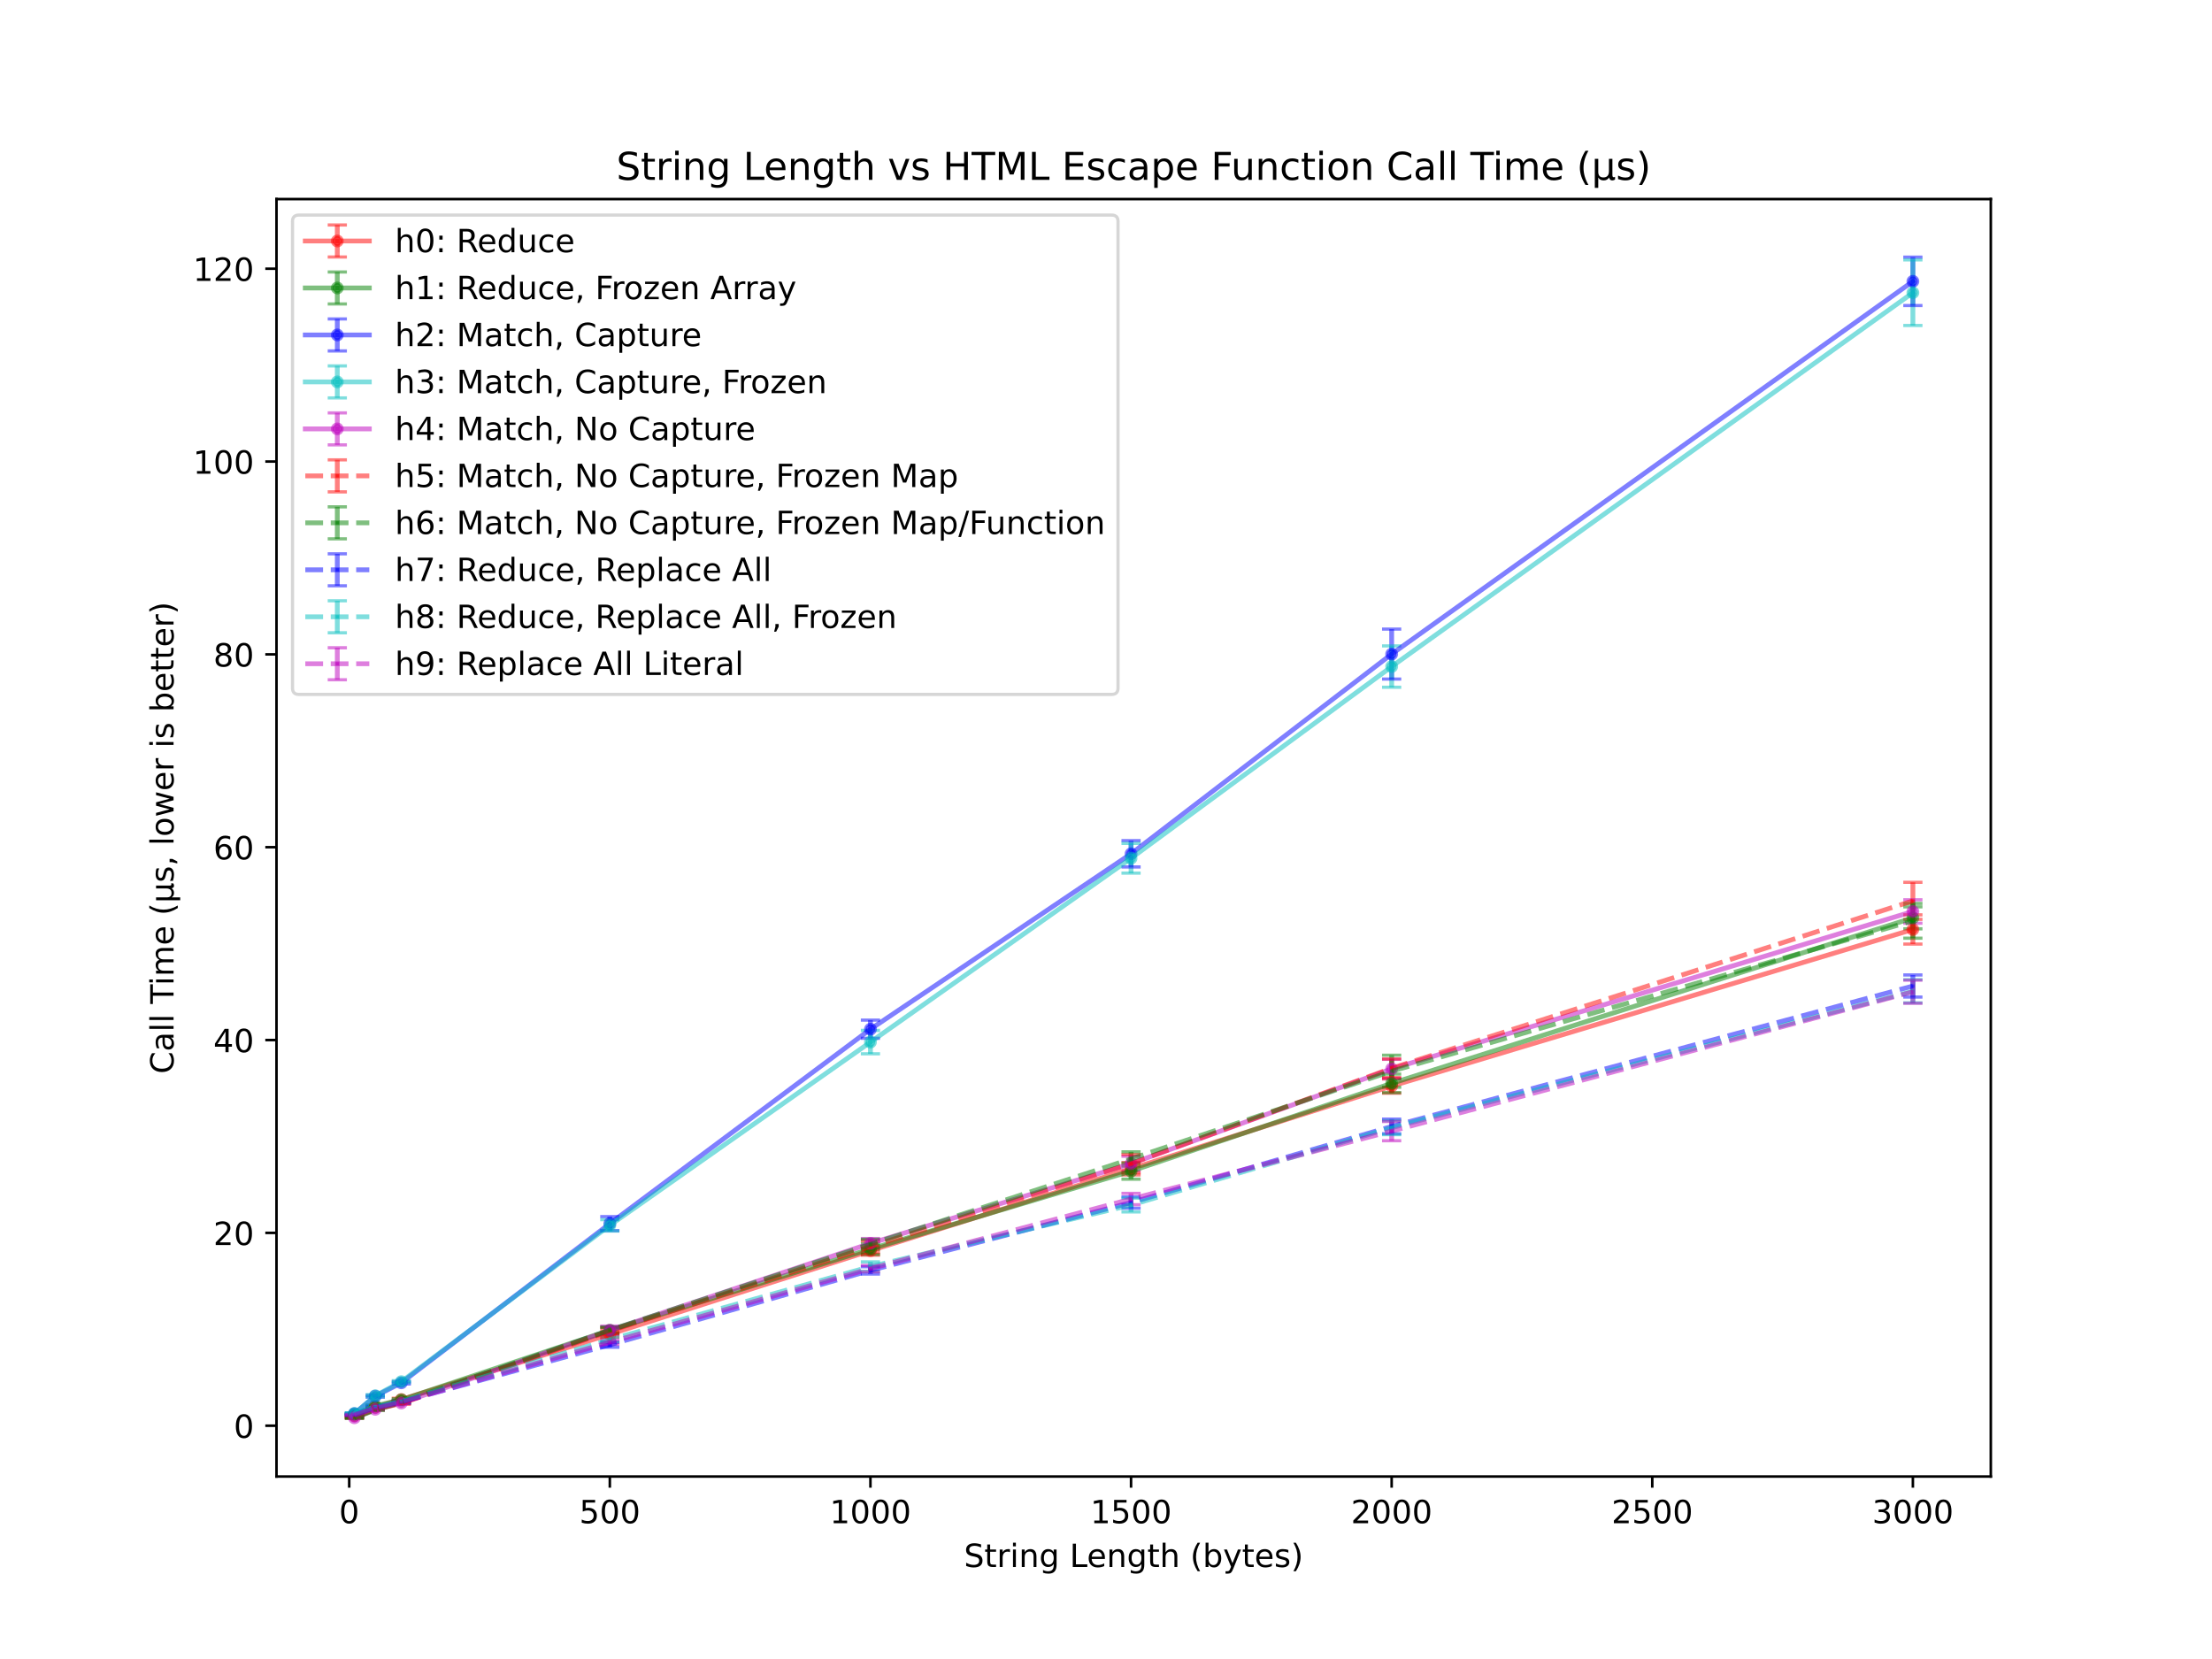 <svg height="518.4pt" viewBox="0 0 691.2 518.4" width="691.2pt" xmlns="http://www.w3.org/2000/svg" xmlns:xlink="http://www.w3.org/1999/xlink"><defs><style>*{stroke-linecap:butt;stroke-linejoin:round}</style></defs><g id="figure_1"><g id="patch_1"><path d="M0 518.4H691.2V0H0z" style="fill:#fff"/></g><g id="axes_1"><g id="patch_2"><path d="M86.4 461.376H622.08V62.208H86.4z" style="fill:#fff"/></g><g id="matplotlib.axis_1"><g id="xtick_1"><g id="line2d_1"><defs><path d="M0 0V3.5" id="m653946e6c1" style="stroke:#000;stroke-width:.8"/></defs><g><use style="stroke:#000;stroke-width:.8" x="109.12" xlink:href="#m653946e6c1" y="461.376"/></g></g><g id="text_1"><g transform="translate(105.939 475.974)scale(0.1 -0.1)"><defs><path d="M31.781 66.406q-7.609.0-11.453-7.5Q16.5 51.422 16.5 36.375q0-14.984 3.828-22.484 3.844-7.5 11.453-7.5 7.672.0 11.5 7.5 3.844 7.5 3.844 22.484.0 15.047-3.844 22.531-3.828 7.5-11.5 7.5zm0 7.812q12.266.0 18.734-9.703 6.469-9.688 6.469-28.141.0-18.406-6.469-28.109-6.469-9.688-18.734-9.688-12.25.0-18.719 9.688Q6.594 17.969 6.594 36.375q0 18.453 6.469 28.141 6.469 9.703 18.719 9.703z" id="DejaVuSans-48"/></defs><use xlink:href="#DejaVuSans-48"/></g></g></g><g id="xtick_2"><g id="line2d_2"><g><use style="stroke:#000;stroke-width:.8" x="190.555" xlink:href="#m653946e6c1" y="461.376"/></g></g><g id="text_2"><g transform="translate(181.012 475.974)scale(0.1 -0.1)"><defs><path d="M10.797 72.906h38.719v-8.312h-29.688V46.734q2.141.734 4.281 1.094 2.156.359 4.312.359Q40.625 48.188 47.75 41.5q7.141-6.688 7.141-18.109.0-11.766-7.328-18.297-7.328-6.516-20.656-6.516-4.594.0-9.359.781-4.75.781-9.828 2.344V11.625q4.391-2.391 9.078-3.562t9.906-1.172q8.453.0 13.375 4.438 4.938 4.438 4.938 12.062.0 7.609-4.938 12.047-4.922 4.453-13.375 4.453-3.953.0-7.891-.875-3.922-.875-8.016-2.734z" id="DejaVuSans-53"/></defs><use xlink:href="#DejaVuSans-53"/><use x="63.623" xlink:href="#DejaVuSans-48"/><use x="127.246" xlink:href="#DejaVuSans-48"/></g></g></g><g id="xtick_3"><g id="line2d_3"><g><use style="stroke:#000;stroke-width:.8" x="271.991" xlink:href="#m653946e6c1" y="461.376"/></g></g><g id="text_3"><g transform="translate(259.266 475.974)scale(0.1 -0.1)"><defs><path d="M12.406 8.297H28.516v55.625L10.984 60.406v8.984l17.438 3.516H38.281V8.297H54.391V0H12.406z" id="DejaVuSans-49"/></defs><use xlink:href="#DejaVuSans-49"/><use x="63.623" xlink:href="#DejaVuSans-48"/><use x="127.246" xlink:href="#DejaVuSans-48"/><use x="190.869" xlink:href="#DejaVuSans-48"/></g></g></g><g id="xtick_4"><g id="line2d_4"><g><use style="stroke:#000;stroke-width:.8" x="353.426" xlink:href="#m653946e6c1" y="461.376"/></g></g><g id="text_4"><g transform="translate(340.701 475.974)scale(0.1 -0.1)"><use xlink:href="#DejaVuSans-49"/><use x="63.623" xlink:href="#DejaVuSans-53"/><use x="127.246" xlink:href="#DejaVuSans-48"/><use x="190.869" xlink:href="#DejaVuSans-48"/></g></g></g><g id="xtick_5"><g id="line2d_5"><g><use style="stroke:#000;stroke-width:.8" x="434.861" xlink:href="#m653946e6c1" y="461.376"/></g></g><g id="text_5"><g transform="translate(422.136 475.974)scale(0.1 -0.1)"><defs><path d="M19.188 8.297H53.609V0H7.328V8.297Q12.938 14.109 22.625 23.891 32.328 33.688 34.812 36.531q4.734 5.312 6.609 9 1.891 3.688 1.891 7.25.0 5.812-4.078 9.469-4.078 3.672-10.625 3.672-4.641.0-9.797-1.609-5.141-1.609-11-4.891v9.969Q13.766 71.781 18.938 73q5.188 1.219 9.484 1.219 11.328.0 18.062-5.672 6.734-5.656 6.734-15.125.0-4.5-1.688-8.531-1.672-4.016-6.125-9.484-1.219-1.422-7.766-8.188Q31.109 20.453 19.188 8.297z" id="DejaVuSans-50"/></defs><use xlink:href="#DejaVuSans-50"/><use x="63.623" xlink:href="#DejaVuSans-48"/><use x="127.246" xlink:href="#DejaVuSans-48"/><use x="190.869" xlink:href="#DejaVuSans-48"/></g></g></g><g id="xtick_6"><g id="line2d_6"><g><use style="stroke:#000;stroke-width:.8" x="516.296" xlink:href="#m653946e6c1" y="461.376"/></g></g><g id="text_6"><g transform="translate(503.571 475.974)scale(0.1 -0.1)"><use xlink:href="#DejaVuSans-50"/><use x="63.623" xlink:href="#DejaVuSans-53"/><use x="127.246" xlink:href="#DejaVuSans-48"/><use x="190.869" xlink:href="#DejaVuSans-48"/></g></g></g><g id="xtick_7"><g id="line2d_7"><g><use style="stroke:#000;stroke-width:.8" x="597.731" xlink:href="#m653946e6c1" y="461.376"/></g></g><g id="text_7"><g transform="translate(585.006 475.974)scale(0.1 -0.1)"><defs><path d="M40.578 39.312Q47.656 37.797 51.625 33q3.984-4.781 3.984-11.812.0-10.781-7.422-16.703-7.422-5.906-21.094-5.906-4.578.0-9.438.906T7.625 2.203V11.719q4.094-2.391 8.969-3.609 4.891-1.219 10.219-1.219 9.266.0 14.125 3.656T45.797 21.188q0 6.453-4.516 10.078-4.516 3.641-12.562 3.641h-8.5v8.109h8.891q7.266.0 11.125 2.906t3.859 8.375q0 5.609-3.984 8.609-3.969 3.016-11.391 3.016-4.062.0-8.703-.891Q15.375 64.156 9.812 62.312v8.781q5.625 1.562 10.531 2.344t9.25.781q11.234.0 17.766-5.109 6.547-5.094 6.547-13.781.0-6.062-3.469-10.234T40.578 39.312z" id="DejaVuSans-51"/></defs><use xlink:href="#DejaVuSans-51"/><use x="63.623" xlink:href="#DejaVuSans-48"/><use x="127.246" xlink:href="#DejaVuSans-48"/><use x="190.869" xlink:href="#DejaVuSans-48"/></g></g></g><g id="text_8"><g transform="translate(301.217 489.653)scale(0.1 -0.1)"><defs><path d="M53.516 70.516v-9.625q-5.609 2.688-10.594 4-4.984 1.328-9.625 1.328-8.047.0-12.422-3.125T16.5 54.203q0-4.844 2.906-7.312 2.906-2.453 11.016-3.969L36.375 41.703q11.031-2.109 16.281-7.406t5.25-14.172q0-10.609-7.109-16.078-7.094-5.469-20.812-5.469Q24.812-1.422 18.969-.25 13.141.922 6.891 3.219V13.375q6-3.359 11.766-5.078Q24.422 6.594 29.984 6.594q8.438.0 13.031 3.312 4.594 3.328 4.594 9.484.0 5.359-3.297 8.391T33.5 32.328L27.484 33.5q-11.031 2.188-15.969 6.875Q6.594 45.062 6.594 53.422q0 9.672 6.812 15.234t18.766 5.562q5.141.0 10.453-.938 5.328-.922 10.891-2.766z" id="DejaVuSans-83"/><path d="M18.312 70.219V54.688h18.5V47.703h-18.5v-29.688q0-6.688 1.828-8.594t7.453-1.906H36.812V0H27.594Q17.188.0 13.234 3.875 9.281 7.766 9.281 18.016v29.688H2.688V54.688H9.281V70.219z" id="DejaVuSans-116"/><path d="M41.109 46.297q-1.516.875-3.297 1.281Q36.031 48 33.891 48q-7.625.0-11.703-4.953T18.109 28.812V0H9.078V54.688h9.031v-8.5q2.844 4.984 7.375 7.391Q30.031 56 36.531 56q.922.0 2.047-.125 1.125-.109 2.484-.359z" id="DejaVuSans-114"/><path d="M9.422 54.688H18.406V0H9.422zm0 21.297H18.406V64.594H9.422z" id="DejaVuSans-105"/><path d="M54.891 33.016V0H45.906V32.719q0 7.766-3.031 11.609Q39.844 48.188 33.797 48.188q-7.281.0-11.484-4.641-4.203-4.625-4.203-12.641V0H9.078V54.688h9.031v-8.5q3.234 4.938 7.594 7.375Q30.078 56 35.797 56q9.422.0 14.25-5.828 4.844-5.828 4.844-17.156z" id="DejaVuSans-110"/><path d="M45.406 27.984q0 9.766-4.031 15.125-4.016 5.375-11.297 5.375-7.219.0-11.25-5.375-4.031-5.359-4.031-15.125.0-9.719 4.031-15.094t11.25-5.375q7.281.0 11.297 5.375 4.031 5.375 4.031 15.094zM54.391 6.781q0-13.953-6.203-20.766-6.188-6.812-18.984-6.812-4.734.0-8.938.703t-8.156 2.172V-9.188q3.953-2.141 7.812-3.156Q23.781-13.375 27.781-13.375q8.844.0 13.234 4.609t4.391 13.938V9.625q-2.781-4.844-7.125-7.234T27.875.0Q17.828.0 11.672 7.656q-6.156 7.672-6.156 20.328.0 12.688 6.156 20.344Q17.828 56 27.875 56q6.062.0 10.406-2.391t7.125-7.219V54.688h8.984z" id="DejaVuSans-103"/><path id="DejaVuSans-32"/><path d="M9.812 72.906h9.859V8.297h35.5V0H9.812z" id="DejaVuSans-76"/><path d="M56.203 29.594V25.203h-41.312q.594-9.281 5.594-14.141t13.938-4.859q5.172.0 10.031 1.266t9.656 3.812v-8.5Q49.266.734 44.188-.344T33.891-1.422q-13.094.0-20.734 7.609-7.641 7.625-7.641 20.625.0 13.422 7.25 21.297Q20.016 56 32.328 56q11.031.0 17.453-7.109 6.422-7.094 6.422-19.297zM47.219 32.234q-.094 7.359-4.125 11.75-4.031 4.406-10.672 4.406-7.516.0-12.031-4.25T15.188 32.172z" id="DejaVuSans-101"/><path d="M54.891 33.016V0H45.906V32.719q0 7.766-3.031 11.609Q39.844 48.188 33.797 48.188q-7.281.0-11.484-4.641-4.203-4.625-4.203-12.641V0H9.078V75.984h9.031V46.188q3.234 4.938 7.594 7.375Q30.078 56 35.797 56q9.422.0 14.25-5.828 4.844-5.828 4.844-17.156z" id="DejaVuSans-104"/><path d="M31 75.875q-6.531-11.219-9.719-22.219-3.172-10.984-3.172-22.266.0-11.266 3.203-22.328T31-13.188H23.188Q15.875-1.703 12.234 9.375T8.594 31.391q0 10.891 3.609 21.922 3.625 11.047 10.984 22.562z" id="DejaVuSans-40"/><path d="M48.688 27.297q0 9.906-4.078 15.547T33.406 48.484q-7.141.0-11.219-5.641T18.109 27.297 22.188 11.75 33.406 6.109q7.125.0 11.203 5.641T48.688 27.297zM18.109 46.391q2.844 4.875 7.156 7.234Q29.594 56 35.594 56q9.969.0 16.188-7.906 6.234-7.906 6.234-20.797T51.781 6.484q-6.219-7.906-16.188-7.906-6 0-10.328 2.375-4.312 2.375-7.156 7.25V0H9.078V75.984h9.031z" id="DejaVuSans-98"/><path d="M32.172-5.078Q28.375-14.844 24.75-17.812q-3.609-2.984-9.656-2.984H7.906v7.516H13.188q3.703.0 5.75 1.766Q21-9.766 23.484-3.219L25.094.875 2.984 54.688H12.5L29.594 11.922 46.688 54.688h9.516z" id="DejaVuSans-121"/><path d="M44.281 53.078v-8.5Q40.484 46.531 36.375 47.5q-4.094.984-8.5.984-6.688.0-10.031-2.047T14.5 40.281q0-3.125 2.391-4.906t9.625-3.391l3.078-.688Q39.156 29.25 43.188 25.516T47.219 15.094q0-7.625-6.031-12.078-6.031-4.438-16.578-4.438-4.391.0-9.156.859T5.422 2v9.281q4.984-2.594 9.812-3.891Q20.062 6.109 24.812 6.109q6.344.0 9.75 2.172 3.422 2.172 3.422 6.125.0 3.656-2.469 5.609-2.453 1.953-10.812 3.766l-3.125.734q-8.344 1.75-12.062 5.391Q5.812 33.547 5.812 39.891q0 7.719 5.469 11.906Q16.75 56 26.812 56q4.969.0 9.359-.734 4.406-.719 8.109-2.188z" id="DejaVuSans-115"/><path d="M8.016 75.875h7.812q7.312-11.516 10.953-22.562 3.641-11.031 3.641-21.922.0-10.938-3.641-22.016T15.828-13.188h-7.812Q14.5-2 17.703 9.062T20.906 31.391q0 11.281-3.203 22.266-3.203 11-9.688 22.219z" id="DejaVuSans-41"/></defs><use xlink:href="#DejaVuSans-83"/><use x="63.477" xlink:href="#DejaVuSans-116"/><use x="102.686" xlink:href="#DejaVuSans-114"/><use x="143.799" xlink:href="#DejaVuSans-105"/><use x="171.582" xlink:href="#DejaVuSans-110"/><use x="234.961" xlink:href="#DejaVuSans-103"/><use x="298.438" xlink:href="#DejaVuSans-32"/><use x="330.225" xlink:href="#DejaVuSans-76"/><use x="384.188" xlink:href="#DejaVuSans-101"/><use x="445.711" xlink:href="#DejaVuSans-110"/><use x="509.09" xlink:href="#DejaVuSans-103"/><use x="572.566" xlink:href="#DejaVuSans-116"/><use x="611.775" xlink:href="#DejaVuSans-104"/><use x="675.154" xlink:href="#DejaVuSans-32"/><use x="706.941" xlink:href="#DejaVuSans-40"/><use x="745.955" xlink:href="#DejaVuSans-98"/><use x="809.432" xlink:href="#DejaVuSans-121"/><use x="868.611" xlink:href="#DejaVuSans-116"/><use x="907.82" xlink:href="#DejaVuSans-101"/><use x="969.344" xlink:href="#DejaVuSans-115"/><use x="1021.443" xlink:href="#DejaVuSans-41"/></g></g></g><g id="matplotlib.axis_2"><g id="ytick_1"><g id="line2d_8"><defs><path d="M0 0H-3.5" id="m290102adc4" style="stroke:#000;stroke-width:.8"/></defs><g><use style="stroke:#000;stroke-width:.8" x="86.4" xlink:href="#m290102adc4" y="445.499"/></g></g><g id="text_9"><g transform="translate(73.037 449.299)scale(0.1 -0.1)"><use xlink:href="#DejaVuSans-48"/></g></g></g><g id="ytick_2"><g id="line2d_9"><g><use style="stroke:#000;stroke-width:.8" x="86.4" xlink:href="#m290102adc4" y="385.245"/></g></g><g id="text_10"><g transform="translate(66.675 389.044)scale(0.1 -0.1)"><use xlink:href="#DejaVuSans-50"/><use x="63.623" xlink:href="#DejaVuSans-48"/></g></g></g><g id="ytick_3"><g id="line2d_10"><g><use style="stroke:#000;stroke-width:.8" x="86.4" xlink:href="#m290102adc4" y="324.99"/></g></g><g id="text_11"><g transform="translate(66.675 328.789)scale(0.1 -0.1)"><defs><path d="M37.797 64.312 12.891 25.391h24.906zm-2.594 8.594h12.406V25.391h10.406V17.188H47.609V0h-9.812V17.188H4.891v9.516z" id="DejaVuSans-52"/></defs><use xlink:href="#DejaVuSans-52"/><use x="63.623" xlink:href="#DejaVuSans-48"/></g></g></g><g id="ytick_4"><g id="line2d_11"><g><use style="stroke:#000;stroke-width:.8" x="86.4" xlink:href="#m290102adc4" y="264.735"/></g></g><g id="text_12"><g transform="translate(66.675 268.535)scale(0.1 -0.1)"><defs><path d="M33.016 40.375q-6.641.0-10.531-4.547-3.875-4.531-3.875-12.438.0-7.859 3.875-12.438 3.891-4.562 10.531-4.562t10.516 4.562q3.875 4.578 3.875 12.438.0 7.906-3.875 12.438Q39.656 40.375 33.016 40.375zM52.594 71.297V62.312q-3.719 1.75-7.5 2.672-3.781.938-7.5.938-9.766.0-14.922-6.594-5.141-6.594-5.875-19.922 2.875 4.25 7.219 6.516Q28.375 48.188 33.594 48.188q10.984.0 17.359-6.672 6.375-6.656 6.375-18.125.0-11.234-6.641-18.031-6.641-6.781-17.672-6.781-12.656.0-19.344 9.688-6.688 9.703-6.688 28.109.0 17.281 8.203 27.562T37.203 74.219q3.719.0 7.5-.734t7.891-2.188z" id="DejaVuSans-54"/></defs><use xlink:href="#DejaVuSans-54"/><use x="63.623" xlink:href="#DejaVuSans-48"/></g></g></g><g id="ytick_5"><g id="line2d_12"><g><use style="stroke:#000;stroke-width:.8" x="86.4" xlink:href="#m290102adc4" y="204.481"/></g></g><g id="text_13"><g transform="translate(66.675 208.28)scale(0.1 -0.1)"><defs><path d="M31.781 34.625q-7.031.0-11.062-3.766-4.016-3.766-4.016-10.344.0-6.594 4.016-10.359Q24.75 6.391 31.781 6.391t11.078 3.781q4.062 3.797 4.062 10.344.0 6.578-4.031 10.344Q38.875 34.625 31.781 34.625zm-9.859 4.188q-6.344 1.562-9.891 5.906Q8.5 49.078 8.5 55.328q0 8.734 6.219 13.812 6.234 5.078 17.062 5.078 10.891.0 17.094-5.078t6.203-13.812q0-6.25-3.547-10.609Q48 40.375 41.703 38.812q7.125-1.656 11.094-6.5 3.984-4.828 3.984-11.797.0-10.609-6.469-16.281-6.469-5.656-18.531-5.656-12.047.0-18.531 5.656Q6.781 9.906 6.781 20.516q0 6.969 4 11.797 4.016 4.844 11.141 6.5zM18.312 54.391q0-5.656 3.531-8.828 3.547-3.172 9.938-3.172 6.359.0 9.938 3.172 3.594 3.172 3.594 8.828.0 5.672-3.594 8.844-3.578 3.172-9.938 3.172-6.391.0-9.938-3.172-3.531-3.172-3.531-8.844z" id="DejaVuSans-56"/></defs><use xlink:href="#DejaVuSans-56"/><use x="63.623" xlink:href="#DejaVuSans-48"/></g></g></g><g id="ytick_6"><g id="line2d_13"><g><use style="stroke:#000;stroke-width:.8" x="86.4" xlink:href="#m290102adc4" y="144.226"/></g></g><g id="text_14"><g transform="translate(60.312 148.025)scale(0.1 -0.1)"><use xlink:href="#DejaVuSans-49"/><use x="63.623" xlink:href="#DejaVuSans-48"/><use x="127.246" xlink:href="#DejaVuSans-48"/></g></g></g><g id="ytick_7"><g id="line2d_14"><g><use style="stroke:#000;stroke-width:.8" x="86.4" xlink:href="#m290102adc4" y="83.972"/></g></g><g id="text_15"><g transform="translate(60.312 87.771)scale(0.1 -0.1)"><use xlink:href="#DejaVuSans-49"/><use x="63.623" xlink:href="#DejaVuSans-50"/><use x="127.246" xlink:href="#DejaVuSans-48"/></g></g></g><g id="text_16"><g transform="translate(54.233 335.547)rotate(-90)scale(0.1 -0.1)"><defs><path d="M64.406 67.281V56.891q-4.984 4.641-10.625 6.922-5.641 2.297-11.984 2.297-12.5.0-19.141-7.641T16.016 36.375q0-14.406 6.641-22.047T41.797 6.688q6.344.0 11.984 2.297t10.625 6.938V5.609Q59.234 2.094 53.438.328q-5.781-1.75-12.219-1.75-16.562.0-26.094 10.125Q5.609 18.844 5.609 36.375q0 17.578 9.516 27.703Q24.656 74.219 41.219 74.219q6.531.0 12.312-1.734Q59.328 70.75 64.406 67.281z" id="DejaVuSans-67"/><path d="M34.281 27.484Q23.391 27.484 19.188 25t-4.203-8.5q0-4.781 3.156-7.594 3.156-2.797 8.562-2.797 7.484.0 12 5.297T43.219 25.484v2zm17.922 3.719V0H43.219V8.297q-3.078-4.969-7.672-7.344T24.312-1.422q-8.391.0-13.359 4.719Q6 8.016 6 15.922q0 9.219 6.172 13.906 6.188 4.688 18.438 4.688H43.219v.891q0 6.203-4.078 9.594T27.688 48.391q-4.688.0-9.141-1.125-4.438-1.125-8.531-3.375v8.312q4.922 1.906 9.562 2.844Q24.219 56 28.609 56q11.875.0 17.734-6.156 5.859-6.141 5.859-18.641z" id="DejaVuSans-97"/><path d="M9.422 75.984H18.406V0H9.422z" id="DejaVuSans-108"/><path d="M-.297 72.906H61.375v-8.312H35.5V0H25.594V64.594H-.297z" id="DejaVuSans-84"/><path d="M52 44.188q3.375 6.062 8.062 8.938T71.094 56q8.547.0 13.188-5.984 4.641-5.969 4.641-17V0h-9.031V32.719q0 7.859-2.797 11.656-2.781 3.812-8.484 3.812-6.984.0-11.047-4.641-4.047-4.625-4.047-12.641V0h-9.031V32.719q0 7.906-2.781 11.688t-8.594 3.781q-6.891.0-10.953-4.656-4.047-4.656-4.047-12.625V0H9.078V54.688h9.031v-8.5q3.078 5.031 7.375 7.422T35.688 56q5.969.0 10.141-3.031Q50 49.953 52 44.188z" id="DejaVuSans-109"/><path d="M8.5-20.797V54.688h8.984V20.703Q17.484 13.625 20.844 10q3.375-3.609 9.969-3.609 7.219.0 10.859 4.094Q45.312 14.594 45.312 22.797V54.688h8.984V12.594q0-2.922.844-4.312Q56 6.891 57.812 6.891q.438.0 1.219.266t2.156.859V.781q-2-1.125-3.797-1.656-1.781-.547-3.484-.547-3.375.0-5.375 1.906t-2.734 5.812Q43.359 2.438 39.812.5 36.281-1.422 31.5-1.422q-4.984.0-8.484 1.906-3.484 1.906-5.531 5.719v-27z" id="DejaVuSans-956"/><path d="M11.719 12.406H22.016V4l-8-15.625H7.719l4 15.625z" id="DejaVuSans-44"/><path d="M30.609 48.391q-7.219.0-11.422-5.641T14.984 27.297 19.156 11.844q4.188-5.641 11.453-5.641 7.188.0 11.375 5.656Q46.188 17.531 46.188 27.297q0 9.719-4.203 15.406-4.188 5.688-11.375 5.688zm0 7.609q11.719.0 18.406-7.625 6.703-7.609 6.703-21.078.0-13.422-6.703-21.078-6.688-7.641-18.406-7.641-11.766.0-18.438 7.641-6.656 7.656-6.656 21.078.0 13.469 6.656 21.078Q18.844 56 30.609 56z" id="DejaVuSans-111"/><path d="M4.203 54.688H13.188L24.422 12.016 35.594 54.688H46.188L57.422 12.016 68.609 54.688H77.594L63.281.0H52.688L40.922 44.828 29.109.0H18.5z" id="DejaVuSans-119"/></defs><use xlink:href="#DejaVuSans-67"/><use x="69.824" xlink:href="#DejaVuSans-97"/><use x="131.104" xlink:href="#DejaVuSans-108"/><use x="158.887" xlink:href="#DejaVuSans-108"/><use x="186.67" xlink:href="#DejaVuSans-32"/><use x="218.457" xlink:href="#DejaVuSans-84"/><use x="276.416" xlink:href="#DejaVuSans-105"/><use x="304.199" xlink:href="#DejaVuSans-109"/><use x="401.611" xlink:href="#DejaVuSans-101"/><use x="463.135" xlink:href="#DejaVuSans-32"/><use x="494.922" xlink:href="#DejaVuSans-40"/><use x="533.936" xlink:href="#DejaVuSans-956"/><use x="597.559" xlink:href="#DejaVuSans-115"/><use x="649.658" xlink:href="#DejaVuSans-44"/><use x="681.445" xlink:href="#DejaVuSans-32"/><use x="713.232" xlink:href="#DejaVuSans-108"/><use x="741.016" xlink:href="#DejaVuSans-111"/><use x="802.197" xlink:href="#DejaVuSans-119"/><use x="883.984" xlink:href="#DejaVuSans-101"/><use x="945.508" xlink:href="#DejaVuSans-114"/><use x="986.621" xlink:href="#DejaVuSans-32"/><use x="1018.408" xlink:href="#DejaVuSans-105"/><use x="1046.191" xlink:href="#DejaVuSans-115"/><use x="1098.291" xlink:href="#DejaVuSans-32"/><use x="1130.078" xlink:href="#DejaVuSans-98"/><use x="1193.555" xlink:href="#DejaVuSans-101"/><use x="1255.078" xlink:href="#DejaVuSans-116"/><use x="1294.287" xlink:href="#DejaVuSans-116"/><use x="1333.496" xlink:href="#DejaVuSans-101"/><use x="1395.02" xlink:href="#DejaVuSans-114"/><use x="1436.133" xlink:href="#DejaVuSans-41"/></g></g></g><g id="LineCollection_1"><path clip-path="url(#pb8b9ddc494)" d="M110.749 442.481V442.197" style="fill:none;stroke:red;stroke-opacity:.5;stroke-width:1.5"/><path clip-path="url(#pb8b9ddc494)" d="M117.264 439.935V439.405" style="fill:none;stroke:red;stroke-opacity:.5;stroke-width:1.5"/><path clip-path="url(#pb8b9ddc494)" d="M125.407 437.738V436.913" style="fill:none;stroke:red;stroke-opacity:.5;stroke-width:1.5"/><path clip-path="url(#pb8b9ddc494)" d="M190.555 417.813v-1.766" style="fill:none;stroke:red;stroke-opacity:.5;stroke-width:1.5"/><path clip-path="url(#pb8b9ddc494)" d="M271.991 392.218V389.413" style="fill:none;stroke:red;stroke-opacity:.5;stroke-width:1.5"/><path clip-path="url(#pb8b9ddc494)" d="M353.426 367.153V363.255" style="fill:none;stroke:red;stroke-opacity:.5;stroke-width:1.5"/><path clip-path="url(#pb8b9ddc494)" d="M434.861 341.598v-4.45" style="fill:none;stroke:red;stroke-opacity:.5;stroke-width:1.5"/><path clip-path="url(#pb8b9ddc494)" d="M597.731 295.003V285.871" style="fill:none;stroke:red;stroke-opacity:.5;stroke-width:1.5"/></g><g id="LineCollection_2"><path clip-path="url(#pb8b9ddc494)" d="M110.749 442.143V441.8" style="fill:none;stroke:green;stroke-opacity:.5;stroke-width:1.5"/><path clip-path="url(#pb8b9ddc494)" d="M117.264 439.558V439.028" style="fill:none;stroke:green;stroke-opacity:.5;stroke-width:1.5"/><path clip-path="url(#pb8b9ddc494)" d="M125.407 437.727V437.094" style="fill:none;stroke:green;stroke-opacity:.5;stroke-width:1.5"/><path clip-path="url(#pb8b9ddc494)" d="M190.555 416.703V414.644" style="fill:none;stroke:green;stroke-opacity:.5;stroke-width:1.5"/><path clip-path="url(#pb8b9ddc494)" d="M271.991 391.954V388.616" style="fill:none;stroke:green;stroke-opacity:.5;stroke-width:1.5"/><path clip-path="url(#pb8b9ddc494)" d="M353.426 368.467V363.448" style="fill:none;stroke:green;stroke-opacity:.5;stroke-width:1.5"/><path clip-path="url(#pb8b9ddc494)" d="M434.861 341.422V335.624" style="fill:none;stroke:green;stroke-opacity:.5;stroke-width:1.5"/><path clip-path="url(#pb8b9ddc494)" d="M597.731 290.241v-6.863" style="fill:none;stroke:green;stroke-opacity:.5;stroke-width:1.5"/></g><g id="LineCollection_3"><path clip-path="url(#pb8b9ddc494)" d="M110.749 441.915V441.545" style="fill:none;stroke:#00f;stroke-opacity:.5;stroke-width:1.5"/><path clip-path="url(#pb8b9ddc494)" d="M117.264 436.57V435.985" style="fill:none;stroke:#00f;stroke-opacity:.5;stroke-width:1.5"/><path clip-path="url(#pb8b9ddc494)" d="M125.407 432.468V431.73" style="fill:none;stroke:#00f;stroke-opacity:.5;stroke-width:1.5"/><path clip-path="url(#pb8b9ddc494)" d="M190.555 384.546V380.153" style="fill:none;stroke:#00f;stroke-opacity:.5;stroke-width:1.5"/><path clip-path="url(#pb8b9ddc494)" d="M271.991 324.438V318.757" style="fill:none;stroke:#00f;stroke-opacity:.5;stroke-width:1.5"/><path clip-path="url(#pb8b9ddc494)" d="M353.426 270.904V262.676" style="fill:none;stroke:#00f;stroke-opacity:.5;stroke-width:1.5"/><path clip-path="url(#pb8b9ddc494)" d="M434.861 212.193V196.582" style="fill:none;stroke:#00f;stroke-opacity:.5;stroke-width:1.5"/><path clip-path="url(#pb8b9ddc494)" d="M597.731 95.472V80.352" style="fill:none;stroke:#00f;stroke-opacity:.5;stroke-width:1.5"/></g><g id="LineCollection_4"><path clip-path="url(#pb8b9ddc494)" d="M110.749 441.825V441.527" style="fill:none;stroke:#00bfbf;stroke-opacity:.5;stroke-width:1.5"/><path clip-path="url(#pb8b9ddc494)" d="M117.264 436.49V435.793" style="fill:none;stroke:#00bfbf;stroke-opacity:.5;stroke-width:1.5"/><path clip-path="url(#pb8b9ddc494)" d="M125.407 432.035V431.439" style="fill:none;stroke:#00bfbf;stroke-opacity:.5;stroke-width:1.5"/><path clip-path="url(#pb8b9ddc494)" d="M190.555 384.67V381.107" style="fill:none;stroke:#00bfbf;stroke-opacity:.5;stroke-width:1.5"/><path clip-path="url(#pb8b9ddc494)" d="M271.991 329.289V321.981" style="fill:none;stroke:#00bfbf;stroke-opacity:.5;stroke-width:1.5"/><path clip-path="url(#pb8b9ddc494)" d="M353.426 272.831V263.533" style="fill:none;stroke:#00bfbf;stroke-opacity:.5;stroke-width:1.5"/><path clip-path="url(#pb8b9ddc494)" d="M434.861 214.747V201.831" style="fill:none;stroke:#00bfbf;stroke-opacity:.5;stroke-width:1.5"/><path clip-path="url(#pb8b9ddc494)" d="M597.731 101.708V81.202" style="fill:none;stroke:#00bfbf;stroke-opacity:.5;stroke-width:1.5"/></g><g id="LineCollection_5"><path clip-path="url(#pb8b9ddc494)" d="M110.749 443.128V442.918" style="fill:none;stroke:#bf00bf;stroke-opacity:.5;stroke-width:1.5"/><path clip-path="url(#pb8b9ddc494)" d="M117.264 440.602V440.123" style="fill:none;stroke:#bf00bf;stroke-opacity:.5;stroke-width:1.5"/><path clip-path="url(#pb8b9ddc494)" d="M125.407 438.662V438.159" style="fill:none;stroke:#bf00bf;stroke-opacity:.5;stroke-width:1.5"/><path clip-path="url(#pb8b9ddc494)" d="M190.555 417.009V414.373" style="fill:none;stroke:#bf00bf;stroke-opacity:.5;stroke-width:1.5"/><path clip-path="url(#pb8b9ddc494)" d="M271.991 390.056V387.001" style="fill:none;stroke:#bf00bf;stroke-opacity:.5;stroke-width:1.5"/><path clip-path="url(#pb8b9ddc494)" d="M353.426 365.898V361.311" style="fill:none;stroke:#bf00bf;stroke-opacity:.5;stroke-width:1.5"/><path clip-path="url(#pb8b9ddc494)" d="M434.861 336.964V331.02" style="fill:none;stroke:#bf00bf;stroke-opacity:.5;stroke-width:1.5"/><path clip-path="url(#pb8b9ddc494)" d="M597.731 288.482V281.155" style="fill:none;stroke:#bf00bf;stroke-opacity:.5;stroke-width:1.5"/></g><g id="LineCollection_6"><path clip-path="url(#pb8b9ddc494)" d="M110.749 443.152V442.912" style="fill:none;stroke:red;stroke-opacity:.5;stroke-width:1.5"/><path clip-path="url(#pb8b9ddc494)" d="M117.264 440.576V440.167" style="fill:none;stroke:red;stroke-opacity:.5;stroke-width:1.5"/><path clip-path="url(#pb8b9ddc494)" d="M125.407 438.779V438.331" style="fill:none;stroke:red;stroke-opacity:.5;stroke-width:1.5"/><path clip-path="url(#pb8b9ddc494)" d="M190.555 416.821V415.05" style="fill:none;stroke:red;stroke-opacity:.5;stroke-width:1.5"/><path clip-path="url(#pb8b9ddc494)" d="M271.991 391.263V387.758" style="fill:none;stroke:red;stroke-opacity:.5;stroke-width:1.5"/><path clip-path="url(#pb8b9ddc494)" d="M353.426 366.48V360.728" style="fill:none;stroke:red;stroke-opacity:.5;stroke-width:1.5"/><path clip-path="url(#pb8b9ddc494)" d="M434.861 336.692V330.895" style="fill:none;stroke:red;stroke-opacity:.5;stroke-width:1.5"/><path clip-path="url(#pb8b9ddc494)" d="M597.731 287.278v-11.566" style="fill:none;stroke:red;stroke-opacity:.5;stroke-width:1.5"/></g><g id="LineCollection_7"><path clip-path="url(#pb8b9ddc494)" d="M110.749 443.232V442.995" style="fill:none;stroke:green;stroke-opacity:.5;stroke-width:1.5"/><path clip-path="url(#pb8b9ddc494)" d="M117.264 440.736V440.393" style="fill:none;stroke:green;stroke-opacity:.5;stroke-width:1.5"/><path clip-path="url(#pb8b9ddc494)" d="M125.407 438.43V437.927" style="fill:none;stroke:green;stroke-opacity:.5;stroke-width:1.5"/><path clip-path="url(#pb8b9ddc494)" d="M190.555 416.509V414.772" style="fill:none;stroke:green;stroke-opacity:.5;stroke-width:1.5"/><path clip-path="url(#pb8b9ddc494)" d="M271.991 390.384V387.252" style="fill:none;stroke:green;stroke-opacity:.5;stroke-width:1.5"/><path clip-path="url(#pb8b9ddc494)" d="M353.426 364.34v-4.425" style="fill:none;stroke:green;stroke-opacity:.5;stroke-width:1.5"/><path clip-path="url(#pb8b9ddc494)" d="M434.861 339.721V329.728" style="fill:none;stroke:green;stroke-opacity:.5;stroke-width:1.5"/><path clip-path="url(#pb8b9ddc494)" d="M597.731 293.159V282.31" style="fill:none;stroke:green;stroke-opacity:.5;stroke-width:1.5"/></g><g id="LineCollection_8"><path clip-path="url(#pb8b9ddc494)" d="M110.749 442.278V441.93" style="fill:none;stroke:#00f;stroke-opacity:.5;stroke-width:1.5"/><path clip-path="url(#pb8b9ddc494)" d="M117.264 440.014V439.488" style="fill:none;stroke:#00f;stroke-opacity:.5;stroke-width:1.5"/><path clip-path="url(#pb8b9ddc494)" d="M125.407 438.36V437.78" style="fill:none;stroke:#00f;stroke-opacity:.5;stroke-width:1.5"/><path clip-path="url(#pb8b9ddc494)" d="M190.555 420.978V419.449" style="fill:none;stroke:#00f;stroke-opacity:.5;stroke-width:1.5"/><path clip-path="url(#pb8b9ddc494)" d="M271.991 398.116V395.83" style="fill:none;stroke:#00f;stroke-opacity:.5;stroke-width:1.5"/><path clip-path="url(#pb8b9ddc494)" d="M353.426 377.538v-3.513" style="fill:none;stroke:#00f;stroke-opacity:.5;stroke-width:1.5"/><path clip-path="url(#pb8b9ddc494)" d="M434.861 354.274V349.7" style="fill:none;stroke:#00f;stroke-opacity:.5;stroke-width:1.5"/><path clip-path="url(#pb8b9ddc494)" d="M597.731 311.56V304.654" style="fill:none;stroke:#00f;stroke-opacity:.5;stroke-width:1.5"/></g><g id="LineCollection_9"><path clip-path="url(#pb8b9ddc494)" d="M110.749 441.83V441.546" style="fill:none;stroke:#00bfbf;stroke-opacity:.5;stroke-width:1.5"/><path clip-path="url(#pb8b9ddc494)" d="M117.264 439.801V439.333" style="fill:none;stroke:#00bfbf;stroke-opacity:.5;stroke-width:1.5"/><path clip-path="url(#pb8b9ddc494)" d="M125.407 438.161V437.521" style="fill:none;stroke:#00bfbf;stroke-opacity:.5;stroke-width:1.5"/><path clip-path="url(#pb8b9ddc494)" d="M190.555 419.359V417.856" style="fill:none;stroke:#00bfbf;stroke-opacity:.5;stroke-width:1.5"/><path clip-path="url(#pb8b9ddc494)" d="M271.991 397.247V394.308" style="fill:none;stroke:#00bfbf;stroke-opacity:.5;stroke-width:1.5"/><path clip-path="url(#pb8b9ddc494)" d="M353.426 378.698V374.396" style="fill:none;stroke:#00bfbf;stroke-opacity:.5;stroke-width:1.5"/><path clip-path="url(#pb8b9ddc494)" d="M434.861 354.547V350.205" style="fill:none;stroke:#00bfbf;stroke-opacity:.5;stroke-width:1.5"/><path clip-path="url(#pb8b9ddc494)" d="M597.731 313.363v-7.247" style="fill:none;stroke:#00bfbf;stroke-opacity:.5;stroke-width:1.5"/></g><g id="LineCollection_10"><path clip-path="url(#pb8b9ddc494)" d="M110.749 442.286v-.345" style="fill:none;stroke:#bf00bf;stroke-opacity:.5;stroke-width:1.5"/><path clip-path="url(#pb8b9ddc494)" d="M117.264 440.359V439.873" style="fill:none;stroke:#bf00bf;stroke-opacity:.5;stroke-width:1.5"/><path clip-path="url(#pb8b9ddc494)" d="M125.407 438.477V437.88" style="fill:none;stroke:#bf00bf;stroke-opacity:.5;stroke-width:1.5"/><path clip-path="url(#pb8b9ddc494)" d="M190.555 420.059v-1.282" style="fill:none;stroke:#bf00bf;stroke-opacity:.5;stroke-width:1.5"/><path clip-path="url(#pb8b9ddc494)" d="M271.991 397.415V395.429" style="fill:none;stroke:#bf00bf;stroke-opacity:.5;stroke-width:1.5"/><path clip-path="url(#pb8b9ddc494)" d="M353.426 376.44V372.906" style="fill:none;stroke:#bf00bf;stroke-opacity:.5;stroke-width:1.5"/><path clip-path="url(#pb8b9ddc494)" d="M434.861 356.458V350.439" style="fill:none;stroke:#bf00bf;stroke-opacity:.5;stroke-width:1.5"/><path clip-path="url(#pb8b9ddc494)" d="M597.731 313.511V306.288" style="fill:none;stroke:#bf00bf;stroke-opacity:.5;stroke-width:1.5"/></g><g id="line2d_15"><defs><path d="M3 0H-3" id="md6378c21aa" style="stroke:red;stroke-opacity:.5"/></defs><g clip-path="url(#pb8b9ddc494)"><use style="fill:red;fill-opacity:.5;stroke:red;stroke-opacity:.5" x="110.749" xlink:href="#md6378c21aa" y="442.481"/><use style="fill:red;fill-opacity:.5;stroke:red;stroke-opacity:.5" x="117.264" xlink:href="#md6378c21aa" y="439.935"/><use style="fill:red;fill-opacity:.5;stroke:red;stroke-opacity:.5" x="125.407" xlink:href="#md6378c21aa" y="437.738"/><use style="fill:red;fill-opacity:.5;stroke:red;stroke-opacity:.5" x="190.555" xlink:href="#md6378c21aa" y="417.813"/><use style="fill:red;fill-opacity:.5;stroke:red;stroke-opacity:.5" x="271.991" xlink:href="#md6378c21aa" y="392.218"/><use style="fill:red;fill-opacity:.5;stroke:red;stroke-opacity:.5" x="353.426" xlink:href="#md6378c21aa" y="367.153"/><use style="fill:red;fill-opacity:.5;stroke:red;stroke-opacity:.5" x="434.861" xlink:href="#md6378c21aa" y="341.598"/><use style="fill:red;fill-opacity:.5;stroke:red;stroke-opacity:.5" x="597.731" xlink:href="#md6378c21aa" y="295.003"/></g></g><g id="line2d_16"><g clip-path="url(#pb8b9ddc494)"><use style="fill:red;fill-opacity:.5;stroke:red;stroke-opacity:.5" x="110.749" xlink:href="#md6378c21aa" y="442.197"/><use style="fill:red;fill-opacity:.5;stroke:red;stroke-opacity:.5" x="117.264" xlink:href="#md6378c21aa" y="439.405"/><use style="fill:red;fill-opacity:.5;stroke:red;stroke-opacity:.5" x="125.407" xlink:href="#md6378c21aa" y="436.913"/><use style="fill:red;fill-opacity:.5;stroke:red;stroke-opacity:.5" x="190.555" xlink:href="#md6378c21aa" y="416.047"/><use style="fill:red;fill-opacity:.5;stroke:red;stroke-opacity:.5" x="271.991" xlink:href="#md6378c21aa" y="389.413"/><use style="fill:red;fill-opacity:.5;stroke:red;stroke-opacity:.5" x="353.426" xlink:href="#md6378c21aa" y="363.255"/><use style="fill:red;fill-opacity:.5;stroke:red;stroke-opacity:.5" x="434.861" xlink:href="#md6378c21aa" y="337.148"/><use style="fill:red;fill-opacity:.5;stroke:red;stroke-opacity:.5" x="597.731" xlink:href="#md6378c21aa" y="285.871"/></g></g><g id="line2d_17"><defs><path d="M3 0H-3" id="m09d8594692" style="stroke:green;stroke-opacity:.5"/></defs><g clip-path="url(#pb8b9ddc494)"><use style="fill:green;fill-opacity:.5;stroke:green;stroke-opacity:.5" x="110.749" xlink:href="#m09d8594692" y="442.143"/><use style="fill:green;fill-opacity:.5;stroke:green;stroke-opacity:.5" x="117.264" xlink:href="#m09d8594692" y="439.558"/><use style="fill:green;fill-opacity:.5;stroke:green;stroke-opacity:.5" x="125.407" xlink:href="#m09d8594692" y="437.727"/><use style="fill:green;fill-opacity:.5;stroke:green;stroke-opacity:.5" x="190.555" xlink:href="#m09d8594692" y="416.703"/><use style="fill:green;fill-opacity:.5;stroke:green;stroke-opacity:.5" x="271.991" xlink:href="#m09d8594692" y="391.954"/><use style="fill:green;fill-opacity:.5;stroke:green;stroke-opacity:.5" x="353.426" xlink:href="#m09d8594692" y="368.467"/><use style="fill:green;fill-opacity:.5;stroke:green;stroke-opacity:.5" x="434.861" xlink:href="#m09d8594692" y="341.422"/><use style="fill:green;fill-opacity:.5;stroke:green;stroke-opacity:.5" x="597.731" xlink:href="#m09d8594692" y="290.241"/></g></g><g id="line2d_18"><g clip-path="url(#pb8b9ddc494)"><use style="fill:green;fill-opacity:.5;stroke:green;stroke-opacity:.5" x="110.749" xlink:href="#m09d8594692" y="441.8"/><use style="fill:green;fill-opacity:.5;stroke:green;stroke-opacity:.5" x="117.264" xlink:href="#m09d8594692" y="439.028"/><use style="fill:green;fill-opacity:.5;stroke:green;stroke-opacity:.5" x="125.407" xlink:href="#m09d8594692" y="437.094"/><use style="fill:green;fill-opacity:.5;stroke:green;stroke-opacity:.5" x="190.555" xlink:href="#m09d8594692" y="414.644"/><use style="fill:green;fill-opacity:.5;stroke:green;stroke-opacity:.5" x="271.991" xlink:href="#m09d8594692" y="388.616"/><use style="fill:green;fill-opacity:.5;stroke:green;stroke-opacity:.5" x="353.426" xlink:href="#m09d8594692" y="363.448"/><use style="fill:green;fill-opacity:.5;stroke:green;stroke-opacity:.5" x="434.861" xlink:href="#m09d8594692" y="335.624"/><use style="fill:green;fill-opacity:.5;stroke:green;stroke-opacity:.5" x="597.731" xlink:href="#m09d8594692" y="283.378"/></g></g><g id="line2d_19"><defs><path d="M3 0H-3" id="m6d052ebc51" style="stroke:#00f;stroke-opacity:.5"/></defs><g clip-path="url(#pb8b9ddc494)"><use style="fill:#00f;fill-opacity:.5;stroke:#00f;stroke-opacity:.5" x="110.749" xlink:href="#m6d052ebc51" y="441.915"/><use style="fill:#00f;fill-opacity:.5;stroke:#00f;stroke-opacity:.5" x="117.264" xlink:href="#m6d052ebc51" y="436.57"/><use style="fill:#00f;fill-opacity:.5;stroke:#00f;stroke-opacity:.5" x="125.407" xlink:href="#m6d052ebc51" y="432.468"/><use style="fill:#00f;fill-opacity:.5;stroke:#00f;stroke-opacity:.5" x="190.555" xlink:href="#m6d052ebc51" y="384.546"/><use style="fill:#00f;fill-opacity:.5;stroke:#00f;stroke-opacity:.5" x="271.991" xlink:href="#m6d052ebc51" y="324.438"/><use style="fill:#00f;fill-opacity:.5;stroke:#00f;stroke-opacity:.5" x="353.426" xlink:href="#m6d052ebc51" y="270.904"/><use style="fill:#00f;fill-opacity:.5;stroke:#00f;stroke-opacity:.5" x="434.861" xlink:href="#m6d052ebc51" y="212.193"/><use style="fill:#00f;fill-opacity:.5;stroke:#00f;stroke-opacity:.5" x="597.731" xlink:href="#m6d052ebc51" y="95.472"/></g></g><g id="line2d_20"><g clip-path="url(#pb8b9ddc494)"><use style="fill:#00f;fill-opacity:.5;stroke:#00f;stroke-opacity:.5" x="110.749" xlink:href="#m6d052ebc51" y="441.545"/><use style="fill:#00f;fill-opacity:.5;stroke:#00f;stroke-opacity:.5" x="117.264" xlink:href="#m6d052ebc51" y="435.985"/><use style="fill:#00f;fill-opacity:.5;stroke:#00f;stroke-opacity:.5" x="125.407" xlink:href="#m6d052ebc51" y="431.73"/><use style="fill:#00f;fill-opacity:.5;stroke:#00f;stroke-opacity:.5" x="190.555" xlink:href="#m6d052ebc51" y="380.153"/><use style="fill:#00f;fill-opacity:.5;stroke:#00f;stroke-opacity:.5" x="271.991" xlink:href="#m6d052ebc51" y="318.757"/><use style="fill:#00f;fill-opacity:.5;stroke:#00f;stroke-opacity:.5" x="353.426" xlink:href="#m6d052ebc51" y="262.676"/><use style="fill:#00f;fill-opacity:.5;stroke:#00f;stroke-opacity:.5" x="434.861" xlink:href="#m6d052ebc51" y="196.582"/><use style="fill:#00f;fill-opacity:.5;stroke:#00f;stroke-opacity:.5" x="597.731" xlink:href="#m6d052ebc51" y="80.352"/></g></g><g id="line2d_21"><defs><path d="M3 0H-3" id="mcb39ecdf50" style="stroke:#00bfbf;stroke-opacity:.5"/></defs><g clip-path="url(#pb8b9ddc494)"><use style="fill:#00bfbf;fill-opacity:.5;stroke:#00bfbf;stroke-opacity:.5" x="110.749" xlink:href="#mcb39ecdf50" y="441.825"/><use style="fill:#00bfbf;fill-opacity:.5;stroke:#00bfbf;stroke-opacity:.5" x="117.264" xlink:href="#mcb39ecdf50" y="436.49"/><use style="fill:#00bfbf;fill-opacity:.5;stroke:#00bfbf;stroke-opacity:.5" x="125.407" xlink:href="#mcb39ecdf50" y="432.035"/><use style="fill:#00bfbf;fill-opacity:.5;stroke:#00bfbf;stroke-opacity:.5" x="190.555" xlink:href="#mcb39ecdf50" y="384.67"/><use style="fill:#00bfbf;fill-opacity:.5;stroke:#00bfbf;stroke-opacity:.5" x="271.991" xlink:href="#mcb39ecdf50" y="329.289"/><use style="fill:#00bfbf;fill-opacity:.5;stroke:#00bfbf;stroke-opacity:.5" x="353.426" xlink:href="#mcb39ecdf50" y="272.831"/><use style="fill:#00bfbf;fill-opacity:.5;stroke:#00bfbf;stroke-opacity:.5" x="434.861" xlink:href="#mcb39ecdf50" y="214.747"/><use style="fill:#00bfbf;fill-opacity:.5;stroke:#00bfbf;stroke-opacity:.5" x="597.731" xlink:href="#mcb39ecdf50" y="101.708"/></g></g><g id="line2d_22"><g clip-path="url(#pb8b9ddc494)"><use style="fill:#00bfbf;fill-opacity:.5;stroke:#00bfbf;stroke-opacity:.5" x="110.749" xlink:href="#mcb39ecdf50" y="441.527"/><use style="fill:#00bfbf;fill-opacity:.5;stroke:#00bfbf;stroke-opacity:.5" x="117.264" xlink:href="#mcb39ecdf50" y="435.793"/><use style="fill:#00bfbf;fill-opacity:.5;stroke:#00bfbf;stroke-opacity:.5" x="125.407" xlink:href="#mcb39ecdf50" y="431.439"/><use style="fill:#00bfbf;fill-opacity:.5;stroke:#00bfbf;stroke-opacity:.5" x="190.555" xlink:href="#mcb39ecdf50" y="381.107"/><use style="fill:#00bfbf;fill-opacity:.5;stroke:#00bfbf;stroke-opacity:.5" x="271.991" xlink:href="#mcb39ecdf50" y="321.981"/><use style="fill:#00bfbf;fill-opacity:.5;stroke:#00bfbf;stroke-opacity:.5" x="353.426" xlink:href="#mcb39ecdf50" y="263.533"/><use style="fill:#00bfbf;fill-opacity:.5;stroke:#00bfbf;stroke-opacity:.5" x="434.861" xlink:href="#mcb39ecdf50" y="201.831"/><use style="fill:#00bfbf;fill-opacity:.5;stroke:#00bfbf;stroke-opacity:.5" x="597.731" xlink:href="#mcb39ecdf50" y="81.202"/></g></g><g id="line2d_23"><defs><path d="M3 0H-3" id="m761933a0e0" style="stroke:#bf00bf;stroke-opacity:.5"/></defs><g clip-path="url(#pb8b9ddc494)"><use style="fill:#bf00bf;fill-opacity:.5;stroke:#bf00bf;stroke-opacity:.5" x="110.749" xlink:href="#m761933a0e0" y="443.128"/><use style="fill:#bf00bf;fill-opacity:.5;stroke:#bf00bf;stroke-opacity:.5" x="117.264" xlink:href="#m761933a0e0" y="440.602"/><use style="fill:#bf00bf;fill-opacity:.5;stroke:#bf00bf;stroke-opacity:.5" x="125.407" xlink:href="#m761933a0e0" y="438.662"/><use style="fill:#bf00bf;fill-opacity:.5;stroke:#bf00bf;stroke-opacity:.5" x="190.555" xlink:href="#m761933a0e0" y="417.009"/><use style="fill:#bf00bf;fill-opacity:.5;stroke:#bf00bf;stroke-opacity:.5" x="271.991" xlink:href="#m761933a0e0" y="390.056"/><use style="fill:#bf00bf;fill-opacity:.5;stroke:#bf00bf;stroke-opacity:.5" x="353.426" xlink:href="#m761933a0e0" y="365.898"/><use style="fill:#bf00bf;fill-opacity:.5;stroke:#bf00bf;stroke-opacity:.5" x="434.861" xlink:href="#m761933a0e0" y="336.964"/><use style="fill:#bf00bf;fill-opacity:.5;stroke:#bf00bf;stroke-opacity:.5" x="597.731" xlink:href="#m761933a0e0" y="288.482"/></g></g><g id="line2d_24"><g clip-path="url(#pb8b9ddc494)"><use style="fill:#bf00bf;fill-opacity:.5;stroke:#bf00bf;stroke-opacity:.5" x="110.749" xlink:href="#m761933a0e0" y="442.918"/><use style="fill:#bf00bf;fill-opacity:.5;stroke:#bf00bf;stroke-opacity:.5" x="117.264" xlink:href="#m761933a0e0" y="440.123"/><use style="fill:#bf00bf;fill-opacity:.5;stroke:#bf00bf;stroke-opacity:.5" x="125.407" xlink:href="#m761933a0e0" y="438.159"/><use style="fill:#bf00bf;fill-opacity:.5;stroke:#bf00bf;stroke-opacity:.5" x="190.555" xlink:href="#m761933a0e0" y="414.373"/><use style="fill:#bf00bf;fill-opacity:.5;stroke:#bf00bf;stroke-opacity:.5" x="271.991" xlink:href="#m761933a0e0" y="387.001"/><use style="fill:#bf00bf;fill-opacity:.5;stroke:#bf00bf;stroke-opacity:.5" x="353.426" xlink:href="#m761933a0e0" y="361.311"/><use style="fill:#bf00bf;fill-opacity:.5;stroke:#bf00bf;stroke-opacity:.5" x="434.861" xlink:href="#m761933a0e0" y="331.02"/><use style="fill:#bf00bf;fill-opacity:.5;stroke:#bf00bf;stroke-opacity:.5" x="597.731" xlink:href="#m761933a0e0" y="281.155"/></g></g><g id="line2d_25"><g clip-path="url(#pb8b9ddc494)"><use style="fill:red;fill-opacity:.5;stroke:red;stroke-opacity:.5" x="110.749" xlink:href="#md6378c21aa" y="443.152"/><use style="fill:red;fill-opacity:.5;stroke:red;stroke-opacity:.5" x="117.264" xlink:href="#md6378c21aa" y="440.576"/><use style="fill:red;fill-opacity:.5;stroke:red;stroke-opacity:.5" x="125.407" xlink:href="#md6378c21aa" y="438.779"/><use style="fill:red;fill-opacity:.5;stroke:red;stroke-opacity:.5" x="190.555" xlink:href="#md6378c21aa" y="416.821"/><use style="fill:red;fill-opacity:.5;stroke:red;stroke-opacity:.5" x="271.991" xlink:href="#md6378c21aa" y="391.263"/><use style="fill:red;fill-opacity:.5;stroke:red;stroke-opacity:.5" x="353.426" xlink:href="#md6378c21aa" y="366.48"/><use style="fill:red;fill-opacity:.5;stroke:red;stroke-opacity:.5" x="434.861" xlink:href="#md6378c21aa" y="336.692"/><use style="fill:red;fill-opacity:.5;stroke:red;stroke-opacity:.5" x="597.731" xlink:href="#md6378c21aa" y="287.278"/></g></g><g id="line2d_26"><g clip-path="url(#pb8b9ddc494)"><use style="fill:red;fill-opacity:.5;stroke:red;stroke-opacity:.5" x="110.749" xlink:href="#md6378c21aa" y="442.912"/><use style="fill:red;fill-opacity:.5;stroke:red;stroke-opacity:.5" x="117.264" xlink:href="#md6378c21aa" y="440.167"/><use style="fill:red;fill-opacity:.5;stroke:red;stroke-opacity:.5" x="125.407" xlink:href="#md6378c21aa" y="438.331"/><use style="fill:red;fill-opacity:.5;stroke:red;stroke-opacity:.5" x="190.555" xlink:href="#md6378c21aa" y="415.05"/><use style="fill:red;fill-opacity:.5;stroke:red;stroke-opacity:.5" x="271.991" xlink:href="#md6378c21aa" y="387.758"/><use style="fill:red;fill-opacity:.5;stroke:red;stroke-opacity:.5" x="353.426" xlink:href="#md6378c21aa" y="360.728"/><use style="fill:red;fill-opacity:.5;stroke:red;stroke-opacity:.5" x="434.861" xlink:href="#md6378c21aa" y="330.895"/><use style="fill:red;fill-opacity:.5;stroke:red;stroke-opacity:.5" x="597.731" xlink:href="#md6378c21aa" y="275.712"/></g></g><g id="line2d_27"><g clip-path="url(#pb8b9ddc494)"><use style="fill:green;fill-opacity:.5;stroke:green;stroke-opacity:.5" x="110.749" xlink:href="#m09d8594692" y="443.232"/><use style="fill:green;fill-opacity:.5;stroke:green;stroke-opacity:.5" x="117.264" xlink:href="#m09d8594692" y="440.736"/><use style="fill:green;fill-opacity:.5;stroke:green;stroke-opacity:.5" x="125.407" xlink:href="#m09d8594692" y="438.43"/><use style="fill:green;fill-opacity:.5;stroke:green;stroke-opacity:.5" x="190.555" xlink:href="#m09d8594692" y="416.509"/><use style="fill:green;fill-opacity:.5;stroke:green;stroke-opacity:.5" x="271.991" xlink:href="#m09d8594692" y="390.384"/><use style="fill:green;fill-opacity:.5;stroke:green;stroke-opacity:.5" x="353.426" xlink:href="#m09d8594692" y="364.34"/><use style="fill:green;fill-opacity:.5;stroke:green;stroke-opacity:.5" x="434.861" xlink:href="#m09d8594692" y="339.721"/><use style="fill:green;fill-opacity:.5;stroke:green;stroke-opacity:.5" x="597.731" xlink:href="#m09d8594692" y="293.159"/></g></g><g id="line2d_28"><g clip-path="url(#pb8b9ddc494)"><use style="fill:green;fill-opacity:.5;stroke:green;stroke-opacity:.5" x="110.749" xlink:href="#m09d8594692" y="442.995"/><use style="fill:green;fill-opacity:.5;stroke:green;stroke-opacity:.5" x="117.264" xlink:href="#m09d8594692" y="440.393"/><use style="fill:green;fill-opacity:.5;stroke:green;stroke-opacity:.5" x="125.407" xlink:href="#m09d8594692" y="437.927"/><use style="fill:green;fill-opacity:.5;stroke:green;stroke-opacity:.5" x="190.555" xlink:href="#m09d8594692" y="414.772"/><use style="fill:green;fill-opacity:.5;stroke:green;stroke-opacity:.5" x="271.991" xlink:href="#m09d8594692" y="387.252"/><use style="fill:green;fill-opacity:.5;stroke:green;stroke-opacity:.5" x="353.426" xlink:href="#m09d8594692" y="359.916"/><use style="fill:green;fill-opacity:.5;stroke:green;stroke-opacity:.5" x="434.861" xlink:href="#m09d8594692" y="329.728"/><use style="fill:green;fill-opacity:.5;stroke:green;stroke-opacity:.5" x="597.731" xlink:href="#m09d8594692" y="282.31"/></g></g><g id="line2d_29"><g clip-path="url(#pb8b9ddc494)"><use style="fill:#00f;fill-opacity:.5;stroke:#00f;stroke-opacity:.5" x="110.749" xlink:href="#m6d052ebc51" y="442.278"/><use style="fill:#00f;fill-opacity:.5;stroke:#00f;stroke-opacity:.5" x="117.264" xlink:href="#m6d052ebc51" y="440.014"/><use style="fill:#00f;fill-opacity:.5;stroke:#00f;stroke-opacity:.5" x="125.407" xlink:href="#m6d052ebc51" y="438.36"/><use style="fill:#00f;fill-opacity:.5;stroke:#00f;stroke-opacity:.5" x="190.555" xlink:href="#m6d052ebc51" y="420.978"/><use style="fill:#00f;fill-opacity:.5;stroke:#00f;stroke-opacity:.5" x="271.991" xlink:href="#m6d052ebc51" y="398.116"/><use style="fill:#00f;fill-opacity:.5;stroke:#00f;stroke-opacity:.5" x="353.426" xlink:href="#m6d052ebc51" y="377.538"/><use style="fill:#00f;fill-opacity:.5;stroke:#00f;stroke-opacity:.5" x="434.861" xlink:href="#m6d052ebc51" y="354.274"/><use style="fill:#00f;fill-opacity:.5;stroke:#00f;stroke-opacity:.5" x="597.731" xlink:href="#m6d052ebc51" y="311.56"/></g></g><g id="line2d_30"><g clip-path="url(#pb8b9ddc494)"><use style="fill:#00f;fill-opacity:.5;stroke:#00f;stroke-opacity:.5" x="110.749" xlink:href="#m6d052ebc51" y="441.93"/><use style="fill:#00f;fill-opacity:.5;stroke:#00f;stroke-opacity:.5" x="117.264" xlink:href="#m6d052ebc51" y="439.488"/><use style="fill:#00f;fill-opacity:.5;stroke:#00f;stroke-opacity:.5" x="125.407" xlink:href="#m6d052ebc51" y="437.78"/><use style="fill:#00f;fill-opacity:.5;stroke:#00f;stroke-opacity:.5" x="190.555" xlink:href="#m6d052ebc51" y="419.449"/><use style="fill:#00f;fill-opacity:.5;stroke:#00f;stroke-opacity:.5" x="271.991" xlink:href="#m6d052ebc51" y="395.83"/><use style="fill:#00f;fill-opacity:.5;stroke:#00f;stroke-opacity:.5" x="353.426" xlink:href="#m6d052ebc51" y="374.025"/><use style="fill:#00f;fill-opacity:.5;stroke:#00f;stroke-opacity:.5" x="434.861" xlink:href="#m6d052ebc51" y="349.7"/><use style="fill:#00f;fill-opacity:.5;stroke:#00f;stroke-opacity:.5" x="597.731" xlink:href="#m6d052ebc51" y="304.654"/></g></g><g id="line2d_31"><g clip-path="url(#pb8b9ddc494)"><use style="fill:#00bfbf;fill-opacity:.5;stroke:#00bfbf;stroke-opacity:.5" x="110.749" xlink:href="#mcb39ecdf50" y="441.83"/><use style="fill:#00bfbf;fill-opacity:.5;stroke:#00bfbf;stroke-opacity:.5" x="117.264" xlink:href="#mcb39ecdf50" y="439.801"/><use style="fill:#00bfbf;fill-opacity:.5;stroke:#00bfbf;stroke-opacity:.5" x="125.407" xlink:href="#mcb39ecdf50" y="438.161"/><use style="fill:#00bfbf;fill-opacity:.5;stroke:#00bfbf;stroke-opacity:.5" x="190.555" xlink:href="#mcb39ecdf50" y="419.359"/><use style="fill:#00bfbf;fill-opacity:.5;stroke:#00bfbf;stroke-opacity:.5" x="271.991" xlink:href="#mcb39ecdf50" y="397.247"/><use style="fill:#00bfbf;fill-opacity:.5;stroke:#00bfbf;stroke-opacity:.5" x="353.426" xlink:href="#mcb39ecdf50" y="378.698"/><use style="fill:#00bfbf;fill-opacity:.5;stroke:#00bfbf;stroke-opacity:.5" x="434.861" xlink:href="#mcb39ecdf50" y="354.547"/><use style="fill:#00bfbf;fill-opacity:.5;stroke:#00bfbf;stroke-opacity:.5" x="597.731" xlink:href="#mcb39ecdf50" y="313.363"/></g></g><g id="line2d_32"><g clip-path="url(#pb8b9ddc494)"><use style="fill:#00bfbf;fill-opacity:.5;stroke:#00bfbf;stroke-opacity:.5" x="110.749" xlink:href="#mcb39ecdf50" y="441.546"/><use style="fill:#00bfbf;fill-opacity:.5;stroke:#00bfbf;stroke-opacity:.5" x="117.264" xlink:href="#mcb39ecdf50" y="439.333"/><use style="fill:#00bfbf;fill-opacity:.5;stroke:#00bfbf;stroke-opacity:.5" x="125.407" xlink:href="#mcb39ecdf50" y="437.521"/><use style="fill:#00bfbf;fill-opacity:.5;stroke:#00bfbf;stroke-opacity:.5" x="190.555" xlink:href="#mcb39ecdf50" y="417.856"/><use style="fill:#00bfbf;fill-opacity:.5;stroke:#00bfbf;stroke-opacity:.5" x="271.991" xlink:href="#mcb39ecdf50" y="394.308"/><use style="fill:#00bfbf;fill-opacity:.5;stroke:#00bfbf;stroke-opacity:.5" x="353.426" xlink:href="#mcb39ecdf50" y="374.396"/><use style="fill:#00bfbf;fill-opacity:.5;stroke:#00bfbf;stroke-opacity:.5" x="434.861" xlink:href="#mcb39ecdf50" y="350.205"/><use style="fill:#00bfbf;fill-opacity:.5;stroke:#00bfbf;stroke-opacity:.5" x="597.731" xlink:href="#mcb39ecdf50" y="306.116"/></g></g><g id="line2d_33"><g clip-path="url(#pb8b9ddc494)"><use style="fill:#bf00bf;fill-opacity:.5;stroke:#bf00bf;stroke-opacity:.5" x="110.749" xlink:href="#m761933a0e0" y="442.286"/><use style="fill:#bf00bf;fill-opacity:.5;stroke:#bf00bf;stroke-opacity:.5" x="117.264" xlink:href="#m761933a0e0" y="440.359"/><use style="fill:#bf00bf;fill-opacity:.5;stroke:#bf00bf;stroke-opacity:.5" x="125.407" xlink:href="#m761933a0e0" y="438.477"/><use style="fill:#bf00bf;fill-opacity:.5;stroke:#bf00bf;stroke-opacity:.5" x="190.555" xlink:href="#m761933a0e0" y="420.059"/><use style="fill:#bf00bf;fill-opacity:.5;stroke:#bf00bf;stroke-opacity:.5" x="271.991" xlink:href="#m761933a0e0" y="397.415"/><use style="fill:#bf00bf;fill-opacity:.5;stroke:#bf00bf;stroke-opacity:.5" x="353.426" xlink:href="#m761933a0e0" y="376.44"/><use style="fill:#bf00bf;fill-opacity:.5;stroke:#bf00bf;stroke-opacity:.5" x="434.861" xlink:href="#m761933a0e0" y="356.458"/><use style="fill:#bf00bf;fill-opacity:.5;stroke:#bf00bf;stroke-opacity:.5" x="597.731" xlink:href="#m761933a0e0" y="313.511"/></g></g><g id="line2d_34"><g clip-path="url(#pb8b9ddc494)"><use style="fill:#bf00bf;fill-opacity:.5;stroke:#bf00bf;stroke-opacity:.5" x="110.749" xlink:href="#m761933a0e0" y="441.941"/><use style="fill:#bf00bf;fill-opacity:.5;stroke:#bf00bf;stroke-opacity:.5" x="117.264" xlink:href="#m761933a0e0" y="439.873"/><use style="fill:#bf00bf;fill-opacity:.5;stroke:#bf00bf;stroke-opacity:.5" x="125.407" xlink:href="#m761933a0e0" y="437.88"/><use style="fill:#bf00bf;fill-opacity:.5;stroke:#bf00bf;stroke-opacity:.5" x="190.555" xlink:href="#m761933a0e0" y="418.777"/><use style="fill:#bf00bf;fill-opacity:.5;stroke:#bf00bf;stroke-opacity:.5" x="271.991" xlink:href="#m761933a0e0" y="395.429"/><use style="fill:#bf00bf;fill-opacity:.5;stroke:#bf00bf;stroke-opacity:.5" x="353.426" xlink:href="#m761933a0e0" y="372.906"/><use style="fill:#bf00bf;fill-opacity:.5;stroke:#bf00bf;stroke-opacity:.5" x="434.861" xlink:href="#m761933a0e0" y="350.439"/><use style="fill:#bf00bf;fill-opacity:.5;stroke:#bf00bf;stroke-opacity:.5" x="597.731" xlink:href="#m761933a0e0" y="306.288"/></g></g><g id="line2d_35"><path clip-path="url(#pb8b9ddc494)" d="M110.749 442.339 117.264 439.67 125.407 437.326l65.148-20.396 81.435-26.114 81.435-25.611 81.435-25.831 162.87-48.936" style="fill:none;stroke:red;stroke-linecap:square;stroke-opacity:.5;stroke-width:1.5"/><defs><path d="M0 1.5c.398.0.779-.158 1.061-.439C1.342.779 1.5.398 1.5.0s-.158-.779-.439-1.061C.779-1.342.398-1.5.0-1.5s-.779.158-1.061.439C-1.342-.779-1.5-.398-1.5.0s.158.779.439 1.061C-.779 1.342-.398 1.5.0 1.5z" id="m6b484bd0fc" style="stroke:red;stroke-opacity:.5"/></defs><g clip-path="url(#pb8b9ddc494)"><use style="fill:red;fill-opacity:.5;stroke:red;stroke-opacity:.5" x="110.749" xlink:href="#m6b484bd0fc" y="442.339"/><use style="fill:red;fill-opacity:.5;stroke:red;stroke-opacity:.5" x="117.264" xlink:href="#m6b484bd0fc" y="439.67"/><use style="fill:red;fill-opacity:.5;stroke:red;stroke-opacity:.5" x="125.407" xlink:href="#m6b484bd0fc" y="437.326"/><use style="fill:red;fill-opacity:.5;stroke:red;stroke-opacity:.5" x="190.555" xlink:href="#m6b484bd0fc" y="416.93"/><use style="fill:red;fill-opacity:.5;stroke:red;stroke-opacity:.5" x="271.991" xlink:href="#m6b484bd0fc" y="390.815"/><use style="fill:red;fill-opacity:.5;stroke:red;stroke-opacity:.5" x="353.426" xlink:href="#m6b484bd0fc" y="365.204"/><use style="fill:red;fill-opacity:.5;stroke:red;stroke-opacity:.5" x="434.861" xlink:href="#m6b484bd0fc" y="339.373"/><use style="fill:red;fill-opacity:.5;stroke:red;stroke-opacity:.5" x="597.731" xlink:href="#m6b484bd0fc" y="290.437"/></g></g><g id="line2d_36"><path clip-path="url(#pb8b9ddc494)" d="M110.749 441.971 117.264 439.293 125.407 437.41l65.148-21.737 81.435-25.388 81.435-24.328 81.435-27.434 162.87-51.714" style="fill:none;stroke:green;stroke-linecap:square;stroke-opacity:.5;stroke-width:1.5"/><defs><path d="M0 1.5c.398.0.779-.158 1.061-.439C1.342.779 1.5.398 1.5.0s-.158-.779-.439-1.061C.779-1.342.398-1.5.0-1.5s-.779.158-1.061.439C-1.342-.779-1.5-.398-1.5.0s.158.779.439 1.061C-.779 1.342-.398 1.5.0 1.5z" id="m2af241cea2" style="stroke:green;stroke-opacity:.5"/></defs><g clip-path="url(#pb8b9ddc494)"><use style="fill:green;fill-opacity:.5;stroke:green;stroke-opacity:.5" x="110.749" xlink:href="#m2af241cea2" y="441.971"/><use style="fill:green;fill-opacity:.5;stroke:green;stroke-opacity:.5" x="117.264" xlink:href="#m2af241cea2" y="439.293"/><use style="fill:green;fill-opacity:.5;stroke:green;stroke-opacity:.5" x="125.407" xlink:href="#m2af241cea2" y="437.41"/><use style="fill:green;fill-opacity:.5;stroke:green;stroke-opacity:.5" x="190.555" xlink:href="#m2af241cea2" y="415.673"/><use style="fill:green;fill-opacity:.5;stroke:green;stroke-opacity:.5" x="271.991" xlink:href="#m2af241cea2" y="390.285"/><use style="fill:green;fill-opacity:.5;stroke:green;stroke-opacity:.5" x="353.426" xlink:href="#m2af241cea2" y="365.957"/><use style="fill:green;fill-opacity:.5;stroke:green;stroke-opacity:.5" x="434.861" xlink:href="#m2af241cea2" y="338.523"/><use style="fill:green;fill-opacity:.5;stroke:green;stroke-opacity:.5" x="597.731" xlink:href="#m2af241cea2" y="286.81"/></g></g><g id="line2d_37"><path clip-path="url(#pb8b9ddc494)" d="M110.749 441.73 117.264 436.277 125.407 432.099l65.148-49.749 81.435-60.752 81.435-54.808 81.435-62.403L597.731 87.912" style="fill:none;stroke:#00f;stroke-linecap:square;stroke-opacity:.5;stroke-width:1.5"/><defs><path d="M0 1.5c.398.0.779-.158 1.061-.439C1.342.779 1.5.398 1.5.0s-.158-.779-.439-1.061C.779-1.342.398-1.5.0-1.5s-.779.158-1.061.439C-1.342-.779-1.5-.398-1.5.0s.158.779.439 1.061C-.779 1.342-.398 1.5.0 1.5z" id="m1fe5ddc2d9" style="stroke:#00f;stroke-opacity:.5"/></defs><g clip-path="url(#pb8b9ddc494)"><use style="fill:#00f;fill-opacity:.5;stroke:#00f;stroke-opacity:.5" x="110.749" xlink:href="#m1fe5ddc2d9" y="441.73"/><use style="fill:#00f;fill-opacity:.5;stroke:#00f;stroke-opacity:.5" x="117.264" xlink:href="#m1fe5ddc2d9" y="436.277"/><use style="fill:#00f;fill-opacity:.5;stroke:#00f;stroke-opacity:.5" x="125.407" xlink:href="#m1fe5ddc2d9" y="432.099"/><use style="fill:#00f;fill-opacity:.5;stroke:#00f;stroke-opacity:.5" x="190.555" xlink:href="#m1fe5ddc2d9" y="382.35"/><use style="fill:#00f;fill-opacity:.5;stroke:#00f;stroke-opacity:.5" x="271.991" xlink:href="#m1fe5ddc2d9" y="321.598"/><use style="fill:#00f;fill-opacity:.5;stroke:#00f;stroke-opacity:.5" x="353.426" xlink:href="#m1fe5ddc2d9" y="266.79"/><use style="fill:#00f;fill-opacity:.5;stroke:#00f;stroke-opacity:.5" x="434.861" xlink:href="#m1fe5ddc2d9" y="204.387"/><use style="fill:#00f;fill-opacity:.5;stroke:#00f;stroke-opacity:.5" x="597.731" xlink:href="#m1fe5ddc2d9" y="87.912"/></g></g><g id="line2d_38"><path clip-path="url(#pb8b9ddc494)" d="M110.749 441.676 117.264 436.142 125.407 431.737l65.148-48.848 81.435-57.254 81.435-57.453 81.435-59.893L597.731 91.455" style="fill:none;stroke:#00bfbf;stroke-linecap:square;stroke-opacity:.5;stroke-width:1.5"/><defs><path d="M0 1.5c.398.0.779-.158 1.061-.439C1.342.779 1.5.398 1.5.0s-.158-.779-.439-1.061C.779-1.342.398-1.5.0-1.5s-.779.158-1.061.439C-1.342-.779-1.5-.398-1.5.0s.158.779.439 1.061C-.779 1.342-.398 1.5.0 1.5z" id="m528b6aa0e0" style="stroke:#00bfbf;stroke-opacity:.5"/></defs><g clip-path="url(#pb8b9ddc494)"><use style="fill:#00bfbf;fill-opacity:.5;stroke:#00bfbf;stroke-opacity:.5" x="110.749" xlink:href="#m528b6aa0e0" y="441.676"/><use style="fill:#00bfbf;fill-opacity:.5;stroke:#00bfbf;stroke-opacity:.5" x="117.264" xlink:href="#m528b6aa0e0" y="436.142"/><use style="fill:#00bfbf;fill-opacity:.5;stroke:#00bfbf;stroke-opacity:.5" x="125.407" xlink:href="#m528b6aa0e0" y="431.737"/><use style="fill:#00bfbf;fill-opacity:.5;stroke:#00bfbf;stroke-opacity:.5" x="190.555" xlink:href="#m528b6aa0e0" y="382.889"/><use style="fill:#00bfbf;fill-opacity:.5;stroke:#00bfbf;stroke-opacity:.5" x="271.991" xlink:href="#m528b6aa0e0" y="325.635"/><use style="fill:#00bfbf;fill-opacity:.5;stroke:#00bfbf;stroke-opacity:.5" x="353.426" xlink:href="#m528b6aa0e0" y="268.182"/><use style="fill:#00bfbf;fill-opacity:.5;stroke:#00bfbf;stroke-opacity:.5" x="434.861" xlink:href="#m528b6aa0e0" y="208.289"/><use style="fill:#00bfbf;fill-opacity:.5;stroke:#00bfbf;stroke-opacity:.5" x="597.731" xlink:href="#m528b6aa0e0" y="91.455"/></g></g><g id="line2d_39"><path clip-path="url(#pb8b9ddc494)" d="M110.749 443.023 117.264 440.363 125.407 438.41l65.148-22.719 81.435-27.163 81.435-24.924 81.435-29.612 162.87-49.174" style="fill:none;stroke:#bf00bf;stroke-linecap:square;stroke-opacity:.5;stroke-width:1.5"/><defs><path d="M0 1.5c.398.0.779-.158 1.061-.439C1.342.779 1.5.398 1.5.0s-.158-.779-.439-1.061C.779-1.342.398-1.5.0-1.5s-.779.158-1.061.439C-1.342-.779-1.5-.398-1.5.0s.158.779.439 1.061C-.779 1.342-.398 1.5.0 1.5z" id="m3b9367821a" style="stroke:#bf00bf;stroke-opacity:.5"/></defs><g clip-path="url(#pb8b9ddc494)"><use style="fill:#bf00bf;fill-opacity:.5;stroke:#bf00bf;stroke-opacity:.5" x="110.749" xlink:href="#m3b9367821a" y="443.023"/><use style="fill:#bf00bf;fill-opacity:.5;stroke:#bf00bf;stroke-opacity:.5" x="117.264" xlink:href="#m3b9367821a" y="440.363"/><use style="fill:#bf00bf;fill-opacity:.5;stroke:#bf00bf;stroke-opacity:.5" x="125.407" xlink:href="#m3b9367821a" y="438.41"/><use style="fill:#bf00bf;fill-opacity:.5;stroke:#bf00bf;stroke-opacity:.5" x="190.555" xlink:href="#m3b9367821a" y="415.691"/><use style="fill:#bf00bf;fill-opacity:.5;stroke:#bf00bf;stroke-opacity:.5" x="271.991" xlink:href="#m3b9367821a" y="388.529"/><use style="fill:#bf00bf;fill-opacity:.5;stroke:#bf00bf;stroke-opacity:.5" x="353.426" xlink:href="#m3b9367821a" y="363.604"/><use style="fill:#bf00bf;fill-opacity:.5;stroke:#bf00bf;stroke-opacity:.5" x="434.861" xlink:href="#m3b9367821a" y="333.992"/><use style="fill:#bf00bf;fill-opacity:.5;stroke:#bf00bf;stroke-opacity:.5" x="597.731" xlink:href="#m3b9367821a" y="284.818"/></g></g><g id="line2d_40"><path clip-path="url(#pb8b9ddc494)" d="M110.749 443.032 117.264 440.372 125.407 438.555l65.148-22.62 81.435-26.425 81.435-25.906 81.435-29.811 162.87-52.298" style="fill:none;stroke:red;stroke-dasharray:5.55,2.4;stroke-dashoffset:0;stroke-opacity:.5;stroke-width:1.5"/><defs><path d="M-.5.5h1v-1h-1z" id="m95685730c0"/></defs><g clip-path="url(#pb8b9ddc494)"><use style="fill:red;fill-opacity:.5" x="110.749" xlink:href="#m95685730c0" y="443.032"/><use style="fill:red;fill-opacity:.5" x="117.264" xlink:href="#m95685730c0" y="440.372"/><use style="fill:red;fill-opacity:.5" x="125.407" xlink:href="#m95685730c0" y="438.555"/><use style="fill:red;fill-opacity:.5" x="190.555" xlink:href="#m95685730c0" y="415.935"/><use style="fill:red;fill-opacity:.5" x="271.991" xlink:href="#m95685730c0" y="389.511"/><use style="fill:red;fill-opacity:.5" x="353.426" xlink:href="#m95685730c0" y="363.604"/><use style="fill:red;fill-opacity:.5" x="434.861" xlink:href="#m95685730c0" y="333.793"/><use style="fill:red;fill-opacity:.5" x="597.731" xlink:href="#m95685730c0" y="281.495"/></g></g><g id="line2d_41"><path clip-path="url(#pb8b9ddc494)" d="M110.749 443.113 117.264 440.565 125.407 438.178l65.148-22.538 81.435-26.822 81.435-26.69 81.435-27.404 162.87-46.99" style="fill:none;stroke:green;stroke-dasharray:5.55,2.4;stroke-dashoffset:0;stroke-opacity:.5;stroke-width:1.5"/><defs><path d="M-.5.5h1v-1h-1z" id="mf839074138"/></defs><g clip-path="url(#pb8b9ddc494)"><use style="fill:green;fill-opacity:.5" x="110.749" xlink:href="#mf839074138" y="443.113"/><use style="fill:green;fill-opacity:.5" x="117.264" xlink:href="#mf839074138" y="440.565"/><use style="fill:green;fill-opacity:.5" x="125.407" xlink:href="#mf839074138" y="438.178"/><use style="fill:green;fill-opacity:.5" x="190.555" xlink:href="#mf839074138" y="415.64"/><use style="fill:green;fill-opacity:.5" x="271.991" xlink:href="#mf839074138" y="388.818"/><use style="fill:green;fill-opacity:.5" x="353.426" xlink:href="#mf839074138" y="362.128"/><use style="fill:green;fill-opacity:.5" x="434.861" xlink:href="#mf839074138" y="334.724"/><use style="fill:green;fill-opacity:.5" x="597.731" xlink:href="#mf839074138" y="287.735"/></g></g><g id="line2d_42"><path clip-path="url(#pb8b9ddc494)" d="M110.749 442.104 117.264 439.751 125.407 438.07l65.148-17.856 81.435-23.24 81.435-21.192 81.435-23.795 162.87-43.88" style="fill:none;stroke:#00f;stroke-dasharray:5.55,2.4;stroke-dashoffset:0;stroke-opacity:.5;stroke-width:1.5"/><defs><path d="M-.5.5h1v-1h-1z" id="m75a6db4d1a"/></defs><g clip-path="url(#pb8b9ddc494)"><use style="fill:#00f;fill-opacity:.5" x="110.749" xlink:href="#m75a6db4d1a" y="442.104"/><use style="fill:#00f;fill-opacity:.5" x="117.264" xlink:href="#m75a6db4d1a" y="439.751"/><use style="fill:#00f;fill-opacity:.5" x="125.407" xlink:href="#m75a6db4d1a" y="438.07"/><use style="fill:#00f;fill-opacity:.5" x="190.555" xlink:href="#m75a6db4d1a" y="420.214"/><use style="fill:#00f;fill-opacity:.5" x="271.991" xlink:href="#m75a6db4d1a" y="396.973"/><use style="fill:#00f;fill-opacity:.5" x="353.426" xlink:href="#m75a6db4d1a" y="375.782"/><use style="fill:#00f;fill-opacity:.5" x="434.861" xlink:href="#m75a6db4d1a" y="351.987"/><use style="fill:#00f;fill-opacity:.5" x="597.731" xlink:href="#m75a6db4d1a" y="308.107"/></g></g><g id="line2d_43"><path clip-path="url(#pb8b9ddc494)" d="M110.749 441.688 117.264 439.567 125.407 437.841l65.148-19.233 81.435-22.83 81.435-19.23 81.435-24.171 162.87-42.636" style="fill:none;stroke:#00bfbf;stroke-dasharray:5.55,2.4;stroke-dashoffset:0;stroke-opacity:.5;stroke-width:1.5"/><defs><path d="M-.5.5h1v-1h-1z" id="meb08d22c3e"/></defs><g clip-path="url(#pb8b9ddc494)"><use style="fill:#00bfbf;fill-opacity:.5" x="110.749" xlink:href="#meb08d22c3e" y="441.688"/><use style="fill:#00bfbf;fill-opacity:.5" x="117.264" xlink:href="#meb08d22c3e" y="439.567"/><use style="fill:#00bfbf;fill-opacity:.5" x="125.407" xlink:href="#meb08d22c3e" y="437.841"/><use style="fill:#00bfbf;fill-opacity:.5" x="190.555" xlink:href="#meb08d22c3e" y="418.608"/><use style="fill:#00bfbf;fill-opacity:.5" x="271.991" xlink:href="#meb08d22c3e" y="395.777"/><use style="fill:#00bfbf;fill-opacity:.5" x="353.426" xlink:href="#meb08d22c3e" y="376.547"/><use style="fill:#00bfbf;fill-opacity:.5" x="434.861" xlink:href="#meb08d22c3e" y="352.376"/><use style="fill:#00bfbf;fill-opacity:.5" x="597.731" xlink:href="#meb08d22c3e" y="309.74"/></g></g><g id="line2d_44"><path clip-path="url(#pb8b9ddc494)" d="M110.749 442.113 117.264 440.116 125.407 438.178l65.148-18.76 81.435-22.996 81.435-21.749 81.435-21.225 162.87-43.549" style="fill:none;stroke:#bf00bf;stroke-dasharray:5.55,2.4;stroke-dashoffset:0;stroke-opacity:.5;stroke-width:1.5"/><defs><path d="M-.5.5h1v-1h-1z" id="m53fbaee4ab"/></defs><g clip-path="url(#pb8b9ddc494)"><use style="fill:#bf00bf;fill-opacity:.5" x="110.749" xlink:href="#m53fbaee4ab" y="442.113"/><use style="fill:#bf00bf;fill-opacity:.5" x="117.264" xlink:href="#m53fbaee4ab" y="440.116"/><use style="fill:#bf00bf;fill-opacity:.5" x="125.407" xlink:href="#m53fbaee4ab" y="438.178"/><use style="fill:#bf00bf;fill-opacity:.5" x="190.555" xlink:href="#m53fbaee4ab" y="419.418"/><use style="fill:#bf00bf;fill-opacity:.5" x="271.991" xlink:href="#m53fbaee4ab" y="396.422"/><use style="fill:#bf00bf;fill-opacity:.5" x="353.426" xlink:href="#m53fbaee4ab" y="374.673"/><use style="fill:#bf00bf;fill-opacity:.5" x="434.861" xlink:href="#m53fbaee4ab" y="353.448"/><use style="fill:#bf00bf;fill-opacity:.5" x="597.731" xlink:href="#m53fbaee4ab" y="309.899"/></g></g><g id="patch_3"><path d="M86.4 461.376V62.208" style="fill:none;stroke:#000;stroke-linecap:square;stroke-linejoin:miter;stroke-width:.8"/></g><g id="patch_4"><path d="M622.08 461.376V62.208" style="fill:none;stroke:#000;stroke-linecap:square;stroke-linejoin:miter;stroke-width:.8"/></g><g id="patch_5"><path d="M86.4 461.376H622.08" style="fill:none;stroke:#000;stroke-linecap:square;stroke-linejoin:miter;stroke-width:.8"/></g><g id="patch_6"><path d="M86.4 62.208H622.08" style="fill:none;stroke:#000;stroke-linecap:square;stroke-linejoin:miter;stroke-width:.8"/></g><g id="text_17"><g transform="translate(192.592 56.208)scale(0.12 -0.12)"><defs><path d="M2.984 54.688H12.5L29.594 8.797 46.688 54.688h9.516L35.688.0H23.484z" id="DejaVuSans-118"/><path d="M9.812 72.906h9.859V43.016h35.844V72.906H65.375V0H55.516V34.719H19.672V0H9.812z" id="DejaVuSans-72"/><path d="M9.812 72.906H24.516l18.594-49.609L61.812 72.906H76.516V0h-9.625V64.016l-18.797-50H38.188l-18.797 50V0H9.812z" id="DejaVuSans-77"/><path d="M9.812 72.906H55.906v-8.312H19.672V43.016h34.719V34.719H19.672V8.297H56.781V0H9.812z" id="DejaVuSans-69"/><path d="M48.781 52.594V44.188q-3.812 2.109-7.641 3.156T33.406 48.391q-8.75.0-13.594-5.547-4.828-5.531-4.828-15.547t4.828-15.562q4.844-5.531 13.594-5.531 3.906.0 7.734 1.047t7.641 3.156V2.094q-3.766-1.75-7.797-2.625-4.016-.891-8.562-.891-12.359.0-19.641 7.766-7.266 7.766-7.266 20.953.0 13.375 7.344 21.031Q20.219 56 33.016 56q4.141.0 8.094-.859 3.953-.844 7.672-2.547z" id="DejaVuSans-99"/><path d="M18.109 8.203v-29H9.078V54.688h9.031V46.391q2.844 4.875 7.156 7.234Q29.594 56 35.594 56q9.969.0 16.188-7.906 6.234-7.906 6.234-20.797T51.781 6.484q-6.219-7.906-16.188-7.906-6 0-10.328 2.375-4.312 2.375-7.156 7.25zM48.688 27.297q0 9.906-4.078 15.547T33.406 48.484q-7.141.0-11.219-5.641T18.109 27.297 22.188 11.75 33.406 6.109q7.125.0 11.203 5.641T48.688 27.297z" id="DejaVuSans-112"/><path d="M9.812 72.906H51.703v-8.312H19.672V43.109h28.906V34.812H19.672V0H9.812z" id="DejaVuSans-70"/><path d="M8.5 21.578V54.688h8.984V21.922q0-7.766 3.016-11.656 3.031-3.875 9.094-3.875 7.266.0 11.484 4.641Q45.312 15.672 45.312 23.688v31h8.984V0H45.312V8.406Q42.047 3.422 37.719 1 33.406-1.422 27.688-1.422q-9.422.0-14.312 5.859Q8.5 10.297 8.5 21.578zM31.109 56z" id="DejaVuSans-117"/></defs><use xlink:href="#DejaVuSans-83"/><use x="63.477" xlink:href="#DejaVuSans-116"/><use x="102.686" xlink:href="#DejaVuSans-114"/><use x="143.799" xlink:href="#DejaVuSans-105"/><use x="171.582" xlink:href="#DejaVuSans-110"/><use x="234.961" xlink:href="#DejaVuSans-103"/><use x="298.438" xlink:href="#DejaVuSans-32"/><use x="330.225" xlink:href="#DejaVuSans-76"/><use x="384.188" xlink:href="#DejaVuSans-101"/><use x="445.711" xlink:href="#DejaVuSans-110"/><use x="509.09" xlink:href="#DejaVuSans-103"/><use x="572.566" xlink:href="#DejaVuSans-116"/><use x="611.775" xlink:href="#DejaVuSans-104"/><use x="675.154" xlink:href="#DejaVuSans-32"/><use x="706.941" xlink:href="#DejaVuSans-118"/><use x="766.121" xlink:href="#DejaVuSans-115"/><use x="818.221" xlink:href="#DejaVuSans-32"/><use x="850.008" xlink:href="#DejaVuSans-72"/><use x="925.203" xlink:href="#DejaVuSans-84"/><use x="986.287" xlink:href="#DejaVuSans-77"/><use x="1072.566" xlink:href="#DejaVuSans-76"/><use x="1128.279" xlink:href="#DejaVuSans-32"/><use x="1160.066" xlink:href="#DejaVuSans-69"/><use x="1223.25" xlink:href="#DejaVuSans-115"/><use x="1275.35" xlink:href="#DejaVuSans-99"/><use x="1330.33" xlink:href="#DejaVuSans-97"/><use x="1391.609" xlink:href="#DejaVuSans-112"/><use x="1455.086" xlink:href="#DejaVuSans-101"/><use x="1516.609" xlink:href="#DejaVuSans-32"/><use x="1548.396" xlink:href="#DejaVuSans-70"/><use x="1600.416" xlink:href="#DejaVuSans-117"/><use x="1663.795" xlink:href="#DejaVuSans-110"/><use x="1727.174" xlink:href="#DejaVuSans-99"/><use x="1782.154" xlink:href="#DejaVuSans-116"/><use x="1821.363" xlink:href="#DejaVuSans-105"/><use x="1849.146" xlink:href="#DejaVuSans-111"/><use x="1910.328" xlink:href="#DejaVuSans-110"/><use x="1973.707" xlink:href="#DejaVuSans-32"/><use x="2005.494" xlink:href="#DejaVuSans-67"/><use x="2075.318" xlink:href="#DejaVuSans-97"/><use x="2136.598" xlink:href="#DejaVuSans-108"/><use x="2164.381" xlink:href="#DejaVuSans-108"/><use x="2192.164" xlink:href="#DejaVuSans-32"/><use x="2223.951" xlink:href="#DejaVuSans-84"/><use x="2281.91" xlink:href="#DejaVuSans-105"/><use x="2309.693" xlink:href="#DejaVuSans-109"/><use x="2407.105" xlink:href="#DejaVuSans-101"/><use x="2468.629" xlink:href="#DejaVuSans-32"/><use x="2500.416" xlink:href="#DejaVuSans-40"/><use x="2539.43" xlink:href="#DejaVuSans-956"/><use x="2603.053" xlink:href="#DejaVuSans-115"/><use x="2655.152" xlink:href="#DejaVuSans-41"/></g></g><g id="legend_1"><g id="patch_7"><path d="M93.4 216.989H347.358q2 0 2-2V69.208q0-2-2-2H93.4q-2 0-2 2V214.989q0 2 2 2z" style="fill:#fff;opacity:.8;stroke:#ccc;stroke-linejoin:miter"/></g><g id="LineCollection_11"><path d="M105.4 80.306v-10" style="fill:none;stroke:red;stroke-opacity:.5;stroke-width:1.5"/></g><g id="line2d_45"><g><use style="fill:red;fill-opacity:.5;stroke:red;stroke-opacity:.5" x="105.4" xlink:href="#md6378c21aa" y="80.306"/></g></g><g id="line2d_46"><g><use style="fill:red;fill-opacity:.5;stroke:red;stroke-opacity:.5" x="105.4" xlink:href="#md6378c21aa" y="70.306"/></g></g><g id="line2d_47"><path d="M95.4 75.306h20" style="fill:none;stroke:red;stroke-linecap:square;stroke-opacity:.5;stroke-width:1.5"/></g><g id="line2d_48"><g><use style="fill:red;fill-opacity:.5;stroke:red;stroke-opacity:.5" x="105.4" xlink:href="#m6b484bd0fc" y="75.306"/></g></g><g id="text_18"><g transform="translate(123.4 78.806)scale(0.1 -0.1)"><defs><path d="M11.719 12.406H22.016V0H11.719zm0 39.297H22.016V39.312H11.719z" id="DejaVuSans-58"/><path d="M44.391 34.188Q47.562 33.109 50.562 29.594t6.031-9.672L66.609.0H56L46.688 18.703q-3.625 7.328-7.016 9.719t-9.25 2.391h-10.75V0H9.812V72.906H32.078q12.5.0 18.656-5.234 6.156-5.219 6.156-15.766.0-6.891-3.203-11.438-3.203-4.531-9.297-6.281zM19.672 64.797v-25.875h12.406q7.125.0 10.766 3.297t3.641 9.688-3.641 9.641-10.766 3.25z" id="DejaVuSans-82"/><path d="M45.406 46.391v29.594h8.984V0H45.406V8.203q-2.828-4.875-7.156-7.25-4.312-2.375-10.375-2.375-9.906.0-16.141 7.906-6.219 7.922-6.219 20.812t6.219 20.797Q17.969 56 27.875 56q6.062.0 10.375-2.375 4.328-2.359 7.156-7.234zM14.797 27.297q0-9.906 4.078-15.547T30.078 6.109 41.297 11.75q4.109 5.641 4.109 15.547T41.297 42.844q-4.094 5.641-11.219 5.641T18.875 42.844 14.797 27.297z" id="DejaVuSans-100"/></defs><use xlink:href="#DejaVuSans-104"/><use x="63.379" xlink:href="#DejaVuSans-48"/><use x="127.002" xlink:href="#DejaVuSans-58"/><use x="160.693" xlink:href="#DejaVuSans-32"/><use x="192.48" xlink:href="#DejaVuSans-82"/><use x="257.463" xlink:href="#DejaVuSans-101"/><use x="318.986" xlink:href="#DejaVuSans-100"/><use x="382.463" xlink:href="#DejaVuSans-117"/><use x="445.842" xlink:href="#DejaVuSans-99"/><use x="500.822" xlink:href="#DejaVuSans-101"/></g></g><g id="LineCollection_12"><path d="M105.4 94.985v-10" style="fill:none;stroke:green;stroke-opacity:.5;stroke-width:1.5"/></g><g id="line2d_49"><g><use style="fill:green;fill-opacity:.5;stroke:green;stroke-opacity:.5" x="105.4" xlink:href="#m09d8594692" y="94.985"/></g></g><g id="line2d_50"><g><use style="fill:green;fill-opacity:.5;stroke:green;stroke-opacity:.5" x="105.4" xlink:href="#m09d8594692" y="84.985"/></g></g><g id="line2d_51"><path d="M95.4 89.985h20" style="fill:none;stroke:green;stroke-linecap:square;stroke-opacity:.5;stroke-width:1.5"/></g><g id="line2d_52"><g><use style="fill:green;fill-opacity:.5;stroke:green;stroke-opacity:.5" x="105.4" xlink:href="#m2af241cea2" y="89.985"/></g></g><g id="text_19"><g transform="translate(123.4 93.485)scale(0.1 -0.1)"><defs><path d="M5.516 54.688H48.188V46.484L14.406 7.172H48.188V0H4.297V8.203l33.797 39.312H5.516z" id="DejaVuSans-122"/><path d="M34.188 63.188 20.797 26.906h26.812zm-5.578 9.719h11.188L67.578.0h-10.25L50.688 18.703H17.828L11.188.0H.781z" id="DejaVuSans-65"/></defs><use xlink:href="#DejaVuSans-104"/><use x="63.379" xlink:href="#DejaVuSans-49"/><use x="127.002" xlink:href="#DejaVuSans-58"/><use x="160.693" xlink:href="#DejaVuSans-32"/><use x="192.48" xlink:href="#DejaVuSans-82"/><use x="257.463" xlink:href="#DejaVuSans-101"/><use x="318.986" xlink:href="#DejaVuSans-100"/><use x="382.463" xlink:href="#DejaVuSans-117"/><use x="445.842" xlink:href="#DejaVuSans-99"/><use x="500.822" xlink:href="#DejaVuSans-101"/><use x="562.346" xlink:href="#DejaVuSans-44"/><use x="594.133" xlink:href="#DejaVuSans-32"/><use x="625.92" xlink:href="#DejaVuSans-70"/><use x="676.189" xlink:href="#DejaVuSans-114"/><use x="715.053" xlink:href="#DejaVuSans-111"/><use x="776.234" xlink:href="#DejaVuSans-122"/><use x="828.725" xlink:href="#DejaVuSans-101"/><use x="890.248" xlink:href="#DejaVuSans-110"/><use x="953.627" xlink:href="#DejaVuSans-32"/><use x="985.414" xlink:href="#DejaVuSans-65"/><use x="1053.822" xlink:href="#DejaVuSans-114"/><use x="1093.186" xlink:href="#DejaVuSans-114"/><use x="1134.299" xlink:href="#DejaVuSans-97"/><use x="1195.578" xlink:href="#DejaVuSans-121"/></g></g><g id="LineCollection_13"><path d="M105.4 109.663v-10" style="fill:none;stroke:#00f;stroke-opacity:.5;stroke-width:1.5"/></g><g id="line2d_53"><g><use style="fill:#00f;fill-opacity:.5;stroke:#00f;stroke-opacity:.5" x="105.4" xlink:href="#m6d052ebc51" y="109.663"/></g></g><g id="line2d_54"><g><use style="fill:#00f;fill-opacity:.5;stroke:#00f;stroke-opacity:.5" x="105.4" xlink:href="#m6d052ebc51" y="99.663"/></g></g><g id="line2d_55"><path d="M95.4 104.663h20" style="fill:none;stroke:#00f;stroke-linecap:square;stroke-opacity:.5;stroke-width:1.5"/></g><g id="line2d_56"><g><use style="fill:#00f;fill-opacity:.5;stroke:#00f;stroke-opacity:.5" x="105.4" xlink:href="#m1fe5ddc2d9" y="104.663"/></g></g><g id="text_20"><g transform="translate(123.4 108.163)scale(0.1 -0.1)"><use xlink:href="#DejaVuSans-104"/><use x="63.379" xlink:href="#DejaVuSans-50"/><use x="127.002" xlink:href="#DejaVuSans-58"/><use x="160.693" xlink:href="#DejaVuSans-32"/><use x="192.48" xlink:href="#DejaVuSans-77"/><use x="278.76" xlink:href="#DejaVuSans-97"/><use x="340.039" xlink:href="#DejaVuSans-116"/><use x="379.248" xlink:href="#DejaVuSans-99"/><use x="434.229" xlink:href="#DejaVuSans-104"/><use x="497.607" xlink:href="#DejaVuSans-44"/><use x="529.395" xlink:href="#DejaVuSans-32"/><use x="561.182" xlink:href="#DejaVuSans-67"/><use x="631.006" xlink:href="#DejaVuSans-97"/><use x="692.285" xlink:href="#DejaVuSans-112"/><use x="755.762" xlink:href="#DejaVuSans-116"/><use x="794.971" xlink:href="#DejaVuSans-117"/><use x="858.35" xlink:href="#DejaVuSans-114"/><use x="897.213" xlink:href="#DejaVuSans-101"/></g></g><g id="LineCollection_14"><path d="M105.4 124.341v-10" style="fill:none;stroke:#00bfbf;stroke-opacity:.5;stroke-width:1.5"/></g><g id="line2d_57"><g><use style="fill:#00bfbf;fill-opacity:.5;stroke:#00bfbf;stroke-opacity:.5" x="105.4" xlink:href="#mcb39ecdf50" y="124.341"/></g></g><g id="line2d_58"><g><use style="fill:#00bfbf;fill-opacity:.5;stroke:#00bfbf;stroke-opacity:.5" x="105.4" xlink:href="#mcb39ecdf50" y="114.341"/></g></g><g id="line2d_59"><path d="M95.4 119.341h20" style="fill:none;stroke:#00bfbf;stroke-linecap:square;stroke-opacity:.5;stroke-width:1.5"/></g><g id="line2d_60"><g><use style="fill:#00bfbf;fill-opacity:.5;stroke:#00bfbf;stroke-opacity:.5" x="105.4" xlink:href="#m528b6aa0e0" y="119.341"/></g></g><g id="text_21"><g transform="translate(123.4 122.841)scale(0.1 -0.1)"><use xlink:href="#DejaVuSans-104"/><use x="63.379" xlink:href="#DejaVuSans-51"/><use x="127.002" xlink:href="#DejaVuSans-58"/><use x="160.693" xlink:href="#DejaVuSans-32"/><use x="192.48" xlink:href="#DejaVuSans-77"/><use x="278.76" xlink:href="#DejaVuSans-97"/><use x="340.039" xlink:href="#DejaVuSans-116"/><use x="379.248" xlink:href="#DejaVuSans-99"/><use x="434.229" xlink:href="#DejaVuSans-104"/><use x="497.607" xlink:href="#DejaVuSans-44"/><use x="529.395" xlink:href="#DejaVuSans-32"/><use x="561.182" xlink:href="#DejaVuSans-67"/><use x="631.006" xlink:href="#DejaVuSans-97"/><use x="692.285" xlink:href="#DejaVuSans-112"/><use x="755.762" xlink:href="#DejaVuSans-116"/><use x="794.971" xlink:href="#DejaVuSans-117"/><use x="858.35" xlink:href="#DejaVuSans-114"/><use x="897.213" xlink:href="#DejaVuSans-101"/><use x="958.736" xlink:href="#DejaVuSans-44"/><use x="990.523" xlink:href="#DejaVuSans-32"/><use x="1022.311" xlink:href="#DejaVuSans-70"/><use x="1072.58" xlink:href="#DejaVuSans-114"/><use x="1111.443" xlink:href="#DejaVuSans-111"/><use x="1172.625" xlink:href="#DejaVuSans-122"/><use x="1225.115" xlink:href="#DejaVuSans-101"/><use x="1286.639" xlink:href="#DejaVuSans-110"/></g></g><g id="LineCollection_15"><path d="M105.4 139.019v-10" style="fill:none;stroke:#bf00bf;stroke-opacity:.5;stroke-width:1.5"/></g><g id="line2d_61"><g><use style="fill:#bf00bf;fill-opacity:.5;stroke:#bf00bf;stroke-opacity:.5" x="105.4" xlink:href="#m761933a0e0" y="139.019"/></g></g><g id="line2d_62"><g><use style="fill:#bf00bf;fill-opacity:.5;stroke:#bf00bf;stroke-opacity:.5" x="105.4" xlink:href="#m761933a0e0" y="129.019"/></g></g><g id="line2d_63"><path d="M95.4 134.019h20" style="fill:none;stroke:#bf00bf;stroke-linecap:square;stroke-opacity:.5;stroke-width:1.5"/></g><g id="line2d_64"><g><use style="fill:#bf00bf;fill-opacity:.5;stroke:#bf00bf;stroke-opacity:.5" x="105.4" xlink:href="#m3b9367821a" y="134.019"/></g></g><g id="text_22"><g transform="translate(123.4 137.519)scale(0.1 -0.1)"><defs><path d="M9.812 72.906H23.094L55.422 11.922V72.906h9.562V0H51.703l-32.312 60.984V0H9.812z" id="DejaVuSans-78"/></defs><use xlink:href="#DejaVuSans-104"/><use x="63.379" xlink:href="#DejaVuSans-52"/><use x="127.002" xlink:href="#DejaVuSans-58"/><use x="160.693" xlink:href="#DejaVuSans-32"/><use x="192.48" xlink:href="#DejaVuSans-77"/><use x="278.76" xlink:href="#DejaVuSans-97"/><use x="340.039" xlink:href="#DejaVuSans-116"/><use x="379.248" xlink:href="#DejaVuSans-99"/><use x="434.229" xlink:href="#DejaVuSans-104"/><use x="497.607" xlink:href="#DejaVuSans-44"/><use x="529.395" xlink:href="#DejaVuSans-32"/><use x="561.182" xlink:href="#DejaVuSans-78"/><use x="635.986" xlink:href="#DejaVuSans-111"/><use x="697.168" xlink:href="#DejaVuSans-32"/><use x="728.955" xlink:href="#DejaVuSans-67"/><use x="798.779" xlink:href="#DejaVuSans-97"/><use x="860.059" xlink:href="#DejaVuSans-112"/><use x="923.535" xlink:href="#DejaVuSans-116"/><use x="962.744" xlink:href="#DejaVuSans-117"/><use x="1026.123" xlink:href="#DejaVuSans-114"/><use x="1064.986" xlink:href="#DejaVuSans-101"/></g></g><g id="LineCollection_16"><path d="M105.4 153.697v-10" style="fill:none;stroke:red;stroke-opacity:.5;stroke-width:1.5"/></g><g id="line2d_65"><g><use style="fill:red;fill-opacity:.5;stroke:red;stroke-opacity:.5" x="105.4" xlink:href="#md6378c21aa" y="153.697"/></g></g><g id="line2d_66"><g><use style="fill:red;fill-opacity:.5;stroke:red;stroke-opacity:.5" x="105.4" xlink:href="#md6378c21aa" y="143.697"/></g></g><g id="line2d_67"><path d="M95.4 148.697h20" style="fill:none;stroke:red;stroke-dasharray:5.55,2.4;stroke-dashoffset:0;stroke-opacity:.5;stroke-width:1.5"/></g><g id="line2d_68"><g><use style="fill:red;fill-opacity:.5" x="105.4" xlink:href="#m95685730c0" y="148.697"/></g></g><g id="text_23"><g transform="translate(123.4 152.197)scale(0.1 -0.1)"><use xlink:href="#DejaVuSans-104"/><use x="63.379" xlink:href="#DejaVuSans-53"/><use x="127.002" xlink:href="#DejaVuSans-58"/><use x="160.693" xlink:href="#DejaVuSans-32"/><use x="192.48" xlink:href="#DejaVuSans-77"/><use x="278.76" xlink:href="#DejaVuSans-97"/><use x="340.039" xlink:href="#DejaVuSans-116"/><use x="379.248" xlink:href="#DejaVuSans-99"/><use x="434.229" xlink:href="#DejaVuSans-104"/><use x="497.607" xlink:href="#DejaVuSans-44"/><use x="529.395" xlink:href="#DejaVuSans-32"/><use x="561.182" xlink:href="#DejaVuSans-78"/><use x="635.986" xlink:href="#DejaVuSans-111"/><use x="697.168" xlink:href="#DejaVuSans-32"/><use x="728.955" xlink:href="#DejaVuSans-67"/><use x="798.779" xlink:href="#DejaVuSans-97"/><use x="860.059" xlink:href="#DejaVuSans-112"/><use x="923.535" xlink:href="#DejaVuSans-116"/><use x="962.744" xlink:href="#DejaVuSans-117"/><use x="1026.123" xlink:href="#DejaVuSans-114"/><use x="1064.986" xlink:href="#DejaVuSans-101"/><use x="1126.51" xlink:href="#DejaVuSans-44"/><use x="1158.297" xlink:href="#DejaVuSans-32"/><use x="1190.084" xlink:href="#DejaVuSans-70"/><use x="1240.354" xlink:href="#DejaVuSans-114"/><use x="1279.217" xlink:href="#DejaVuSans-111"/><use x="1340.398" xlink:href="#DejaVuSans-122"/><use x="1392.889" xlink:href="#DejaVuSans-101"/><use x="1454.412" xlink:href="#DejaVuSans-110"/><use x="1517.791" xlink:href="#DejaVuSans-32"/><use x="1549.578" xlink:href="#DejaVuSans-77"/><use x="1635.857" xlink:href="#DejaVuSans-97"/><use x="1697.137" xlink:href="#DejaVuSans-112"/></g></g><g id="LineCollection_17"><path d="M105.4 168.375v-10" style="fill:none;stroke:green;stroke-opacity:.5;stroke-width:1.5"/></g><g id="line2d_69"><g><use style="fill:green;fill-opacity:.5;stroke:green;stroke-opacity:.5" x="105.4" xlink:href="#m09d8594692" y="168.375"/></g></g><g id="line2d_70"><g><use style="fill:green;fill-opacity:.5;stroke:green;stroke-opacity:.5" x="105.4" xlink:href="#m09d8594692" y="158.375"/></g></g><g id="line2d_71"><path d="M95.4 163.375h20" style="fill:none;stroke:green;stroke-dasharray:5.55,2.4;stroke-dashoffset:0;stroke-opacity:.5;stroke-width:1.5"/></g><g id="line2d_72"><g><use style="fill:green;fill-opacity:.5" x="105.4" xlink:href="#mf839074138" y="163.375"/></g></g><g id="text_24"><g transform="translate(123.4 166.875)scale(0.1 -0.1)"><defs><path d="M25.391 72.906H33.688L8.297-9.281H0z" id="DejaVuSans-47"/></defs><use xlink:href="#DejaVuSans-104"/><use x="63.379" xlink:href="#DejaVuSans-54"/><use x="127.002" xlink:href="#DejaVuSans-58"/><use x="160.693" xlink:href="#DejaVuSans-32"/><use x="192.48" xlink:href="#DejaVuSans-77"/><use x="278.76" xlink:href="#DejaVuSans-97"/><use x="340.039" xlink:href="#DejaVuSans-116"/><use x="379.248" xlink:href="#DejaVuSans-99"/><use x="434.229" xlink:href="#DejaVuSans-104"/><use x="497.607" xlink:href="#DejaVuSans-44"/><use x="529.395" xlink:href="#DejaVuSans-32"/><use x="561.182" xlink:href="#DejaVuSans-78"/><use x="635.986" xlink:href="#DejaVuSans-111"/><use x="697.168" xlink:href="#DejaVuSans-32"/><use x="728.955" xlink:href="#DejaVuSans-67"/><use x="798.779" xlink:href="#DejaVuSans-97"/><use x="860.059" xlink:href="#DejaVuSans-112"/><use x="923.535" xlink:href="#DejaVuSans-116"/><use x="962.744" xlink:href="#DejaVuSans-117"/><use x="1026.123" xlink:href="#DejaVuSans-114"/><use x="1064.986" xlink:href="#DejaVuSans-101"/><use x="1126.51" xlink:href="#DejaVuSans-44"/><use x="1158.297" xlink:href="#DejaVuSans-32"/><use x="1190.084" xlink:href="#DejaVuSans-70"/><use x="1240.354" xlink:href="#DejaVuSans-114"/><use x="1279.217" xlink:href="#DejaVuSans-111"/><use x="1340.398" xlink:href="#DejaVuSans-122"/><use x="1392.889" xlink:href="#DejaVuSans-101"/><use x="1454.412" xlink:href="#DejaVuSans-110"/><use x="1517.791" xlink:href="#DejaVuSans-32"/><use x="1549.578" xlink:href="#DejaVuSans-77"/><use x="1635.857" xlink:href="#DejaVuSans-97"/><use x="1697.137" xlink:href="#DejaVuSans-112"/><use x="1760.613" xlink:href="#DejaVuSans-47"/><use x="1794.305" xlink:href="#DejaVuSans-70"/><use x="1846.324" xlink:href="#DejaVuSans-117"/><use x="1909.703" xlink:href="#DejaVuSans-110"/><use x="1973.082" xlink:href="#DejaVuSans-99"/><use x="2028.062" xlink:href="#DejaVuSans-116"/><use x="2067.271" xlink:href="#DejaVuSans-105"/><use x="2095.055" xlink:href="#DejaVuSans-111"/><use x="2156.236" xlink:href="#DejaVuSans-110"/></g></g><g id="LineCollection_18"><path d="M105.4 183.053v-10" style="fill:none;stroke:#00f;stroke-opacity:.5;stroke-width:1.5"/></g><g id="line2d_73"><g><use style="fill:#00f;fill-opacity:.5;stroke:#00f;stroke-opacity:.5" x="105.4" xlink:href="#m6d052ebc51" y="183.053"/></g></g><g id="line2d_74"><g><use style="fill:#00f;fill-opacity:.5;stroke:#00f;stroke-opacity:.5" x="105.4" xlink:href="#m6d052ebc51" y="173.053"/></g></g><g id="line2d_75"><path d="M95.4 178.053h20" style="fill:none;stroke:#00f;stroke-dasharray:5.55,2.4;stroke-dashoffset:0;stroke-opacity:.5;stroke-width:1.5"/></g><g id="line2d_76"><g><use style="fill:#00f;fill-opacity:.5" x="105.4" xlink:href="#m75a6db4d1a" y="178.053"/></g></g><g id="text_25"><g transform="translate(123.4 181.553)scale(0.1 -0.1)"><defs><path d="M8.203 72.906h46.875V68.703L28.609.0H18.312L43.219 64.594H8.203z" id="DejaVuSans-55"/></defs><use xlink:href="#DejaVuSans-104"/><use x="63.379" xlink:href="#DejaVuSans-55"/><use x="127.002" xlink:href="#DejaVuSans-58"/><use x="160.693" xlink:href="#DejaVuSans-32"/><use x="192.48" xlink:href="#DejaVuSans-82"/><use x="257.463" xlink:href="#DejaVuSans-101"/><use x="318.986" xlink:href="#DejaVuSans-100"/><use x="382.463" xlink:href="#DejaVuSans-117"/><use x="445.842" xlink:href="#DejaVuSans-99"/><use x="500.822" xlink:href="#DejaVuSans-101"/><use x="562.346" xlink:href="#DejaVuSans-44"/><use x="594.133" xlink:href="#DejaVuSans-32"/><use x="625.92" xlink:href="#DejaVuSans-82"/><use x="690.902" xlink:href="#DejaVuSans-101"/><use x="752.426" xlink:href="#DejaVuSans-112"/><use x="815.902" xlink:href="#DejaVuSans-108"/><use x="843.686" xlink:href="#DejaVuSans-97"/><use x="904.965" xlink:href="#DejaVuSans-99"/><use x="959.945" xlink:href="#DejaVuSans-101"/><use x="1021.469" xlink:href="#DejaVuSans-32"/><use x="1053.256" xlink:href="#DejaVuSans-65"/><use x="1121.664" xlink:href="#DejaVuSans-108"/><use x="1149.447" xlink:href="#DejaVuSans-108"/></g></g><g id="LineCollection_19"><path d="M105.4 197.731v-10" style="fill:none;stroke:#00bfbf;stroke-opacity:.5;stroke-width:1.5"/></g><g id="line2d_77"><g><use style="fill:#00bfbf;fill-opacity:.5;stroke:#00bfbf;stroke-opacity:.5" x="105.4" xlink:href="#mcb39ecdf50" y="197.731"/></g></g><g id="line2d_78"><g><use style="fill:#00bfbf;fill-opacity:.5;stroke:#00bfbf;stroke-opacity:.5" x="105.4" xlink:href="#mcb39ecdf50" y="187.731"/></g></g><g id="line2d_79"><path d="M95.4 192.731h20" style="fill:none;stroke:#00bfbf;stroke-dasharray:5.55,2.4;stroke-dashoffset:0;stroke-opacity:.5;stroke-width:1.5"/></g><g id="line2d_80"><g><use style="fill:#00bfbf;fill-opacity:.5" x="105.4" xlink:href="#meb08d22c3e" y="192.731"/></g></g><g id="text_26"><g transform="translate(123.4 196.231)scale(0.1 -0.1)"><use xlink:href="#DejaVuSans-104"/><use x="63.379" xlink:href="#DejaVuSans-56"/><use x="127.002" xlink:href="#DejaVuSans-58"/><use x="160.693" xlink:href="#DejaVuSans-32"/><use x="192.48" xlink:href="#DejaVuSans-82"/><use x="257.463" xlink:href="#DejaVuSans-101"/><use x="318.986" xlink:href="#DejaVuSans-100"/><use x="382.463" xlink:href="#DejaVuSans-117"/><use x="445.842" xlink:href="#DejaVuSans-99"/><use x="500.822" xlink:href="#DejaVuSans-101"/><use x="562.346" xlink:href="#DejaVuSans-44"/><use x="594.133" xlink:href="#DejaVuSans-32"/><use x="625.92" xlink:href="#DejaVuSans-82"/><use x="690.902" xlink:href="#DejaVuSans-101"/><use x="752.426" xlink:href="#DejaVuSans-112"/><use x="815.902" xlink:href="#DejaVuSans-108"/><use x="843.686" xlink:href="#DejaVuSans-97"/><use x="904.965" xlink:href="#DejaVuSans-99"/><use x="959.945" xlink:href="#DejaVuSans-101"/><use x="1021.469" xlink:href="#DejaVuSans-32"/><use x="1053.256" xlink:href="#DejaVuSans-65"/><use x="1121.664" xlink:href="#DejaVuSans-108"/><use x="1149.447" xlink:href="#DejaVuSans-108"/><use x="1177.23" xlink:href="#DejaVuSans-44"/><use x="1209.018" xlink:href="#DejaVuSans-32"/><use x="1240.805" xlink:href="#DejaVuSans-70"/><use x="1291.074" xlink:href="#DejaVuSans-114"/><use x="1329.938" xlink:href="#DejaVuSans-111"/><use x="1391.119" xlink:href="#DejaVuSans-122"/><use x="1443.609" xlink:href="#DejaVuSans-101"/><use x="1505.133" xlink:href="#DejaVuSans-110"/></g></g><g id="LineCollection_20"><path d="M105.4 212.41v-10" style="fill:none;stroke:#bf00bf;stroke-opacity:.5;stroke-width:1.5"/></g><g id="line2d_81"><g><use style="fill:#bf00bf;fill-opacity:.5;stroke:#bf00bf;stroke-opacity:.5" x="105.4" xlink:href="#m761933a0e0" y="212.41"/></g></g><g id="line2d_82"><g><use style="fill:#bf00bf;fill-opacity:.5;stroke:#bf00bf;stroke-opacity:.5" x="105.4" xlink:href="#m761933a0e0" y="202.41"/></g></g><g id="line2d_83"><path d="M95.4 207.41h20" style="fill:none;stroke:#bf00bf;stroke-dasharray:5.55,2.4;stroke-dashoffset:0;stroke-opacity:.5;stroke-width:1.5"/></g><g id="line2d_84"><g><use style="fill:#bf00bf;fill-opacity:.5" x="105.4" xlink:href="#m53fbaee4ab" y="207.41"/></g></g><g id="text_27"><g transform="translate(123.4 210.91)scale(0.1 -0.1)"><defs><path d="M10.984 1.516V10.5Q14.703 8.734 18.5 7.812q3.812-.922 7.484-.922 9.766.0 14.906 6.562 5.156 6.562 5.891 19.953-2.828-4.203-7.188-6.453-4.344-2.25-9.609-2.25-10.938.0-17.312 6.609-6.375 6.625-6.375 18.109.0 11.219 6.641 18 6.641 6.797 17.672 6.797 12.656.0 19.312-9.703Q56.594 54.828 56.594 36.375q0-17.234-8.188-27.516-8.172-10.281-21.984-10.281-3.719.0-7.531.734-3.797.734-7.906 2.203zm19.625 30.906q6.641.0 10.516 4.531Q45.016 41.5 45.016 49.422q0 7.859-3.891 12.422-3.875 4.562-10.516 4.562T20.094 61.844t-3.875-12.422q0-7.922 3.875-12.469 3.875-4.531 10.516-4.531z" id="DejaVuSans-57"/></defs><use xlink:href="#DejaVuSans-104"/><use x="63.379" xlink:href="#DejaVuSans-57"/><use x="127.002" xlink:href="#DejaVuSans-58"/><use x="160.693" xlink:href="#DejaVuSans-32"/><use x="192.48" xlink:href="#DejaVuSans-82"/><use x="257.463" xlink:href="#DejaVuSans-101"/><use x="318.986" xlink:href="#DejaVuSans-112"/><use x="382.463" xlink:href="#DejaVuSans-108"/><use x="410.246" xlink:href="#DejaVuSans-97"/><use x="471.525" xlink:href="#DejaVuSans-99"/><use x="526.506" xlink:href="#DejaVuSans-101"/><use x="588.029" xlink:href="#DejaVuSans-32"/><use x="619.816" xlink:href="#DejaVuSans-65"/><use x="688.225" xlink:href="#DejaVuSans-108"/><use x="716.008" xlink:href="#DejaVuSans-108"/><use x="743.791" xlink:href="#DejaVuSans-32"/><use x="775.578" xlink:href="#DejaVuSans-76"/><use x="831.291" xlink:href="#DejaVuSans-105"/><use x="859.074" xlink:href="#DejaVuSans-116"/><use x="898.283" xlink:href="#DejaVuSans-101"/><use x="959.807" xlink:href="#DejaVuSans-114"/><use x="1000.92" xlink:href="#DejaVuSans-97"/><use x="1062.199" xlink:href="#DejaVuSans-108"/></g></g></g></g></g><defs><clipPath id="pb8b9ddc494"><rect height="399.168" width="535.68" x="86.4" y="62.208"/></clipPath></defs></svg>